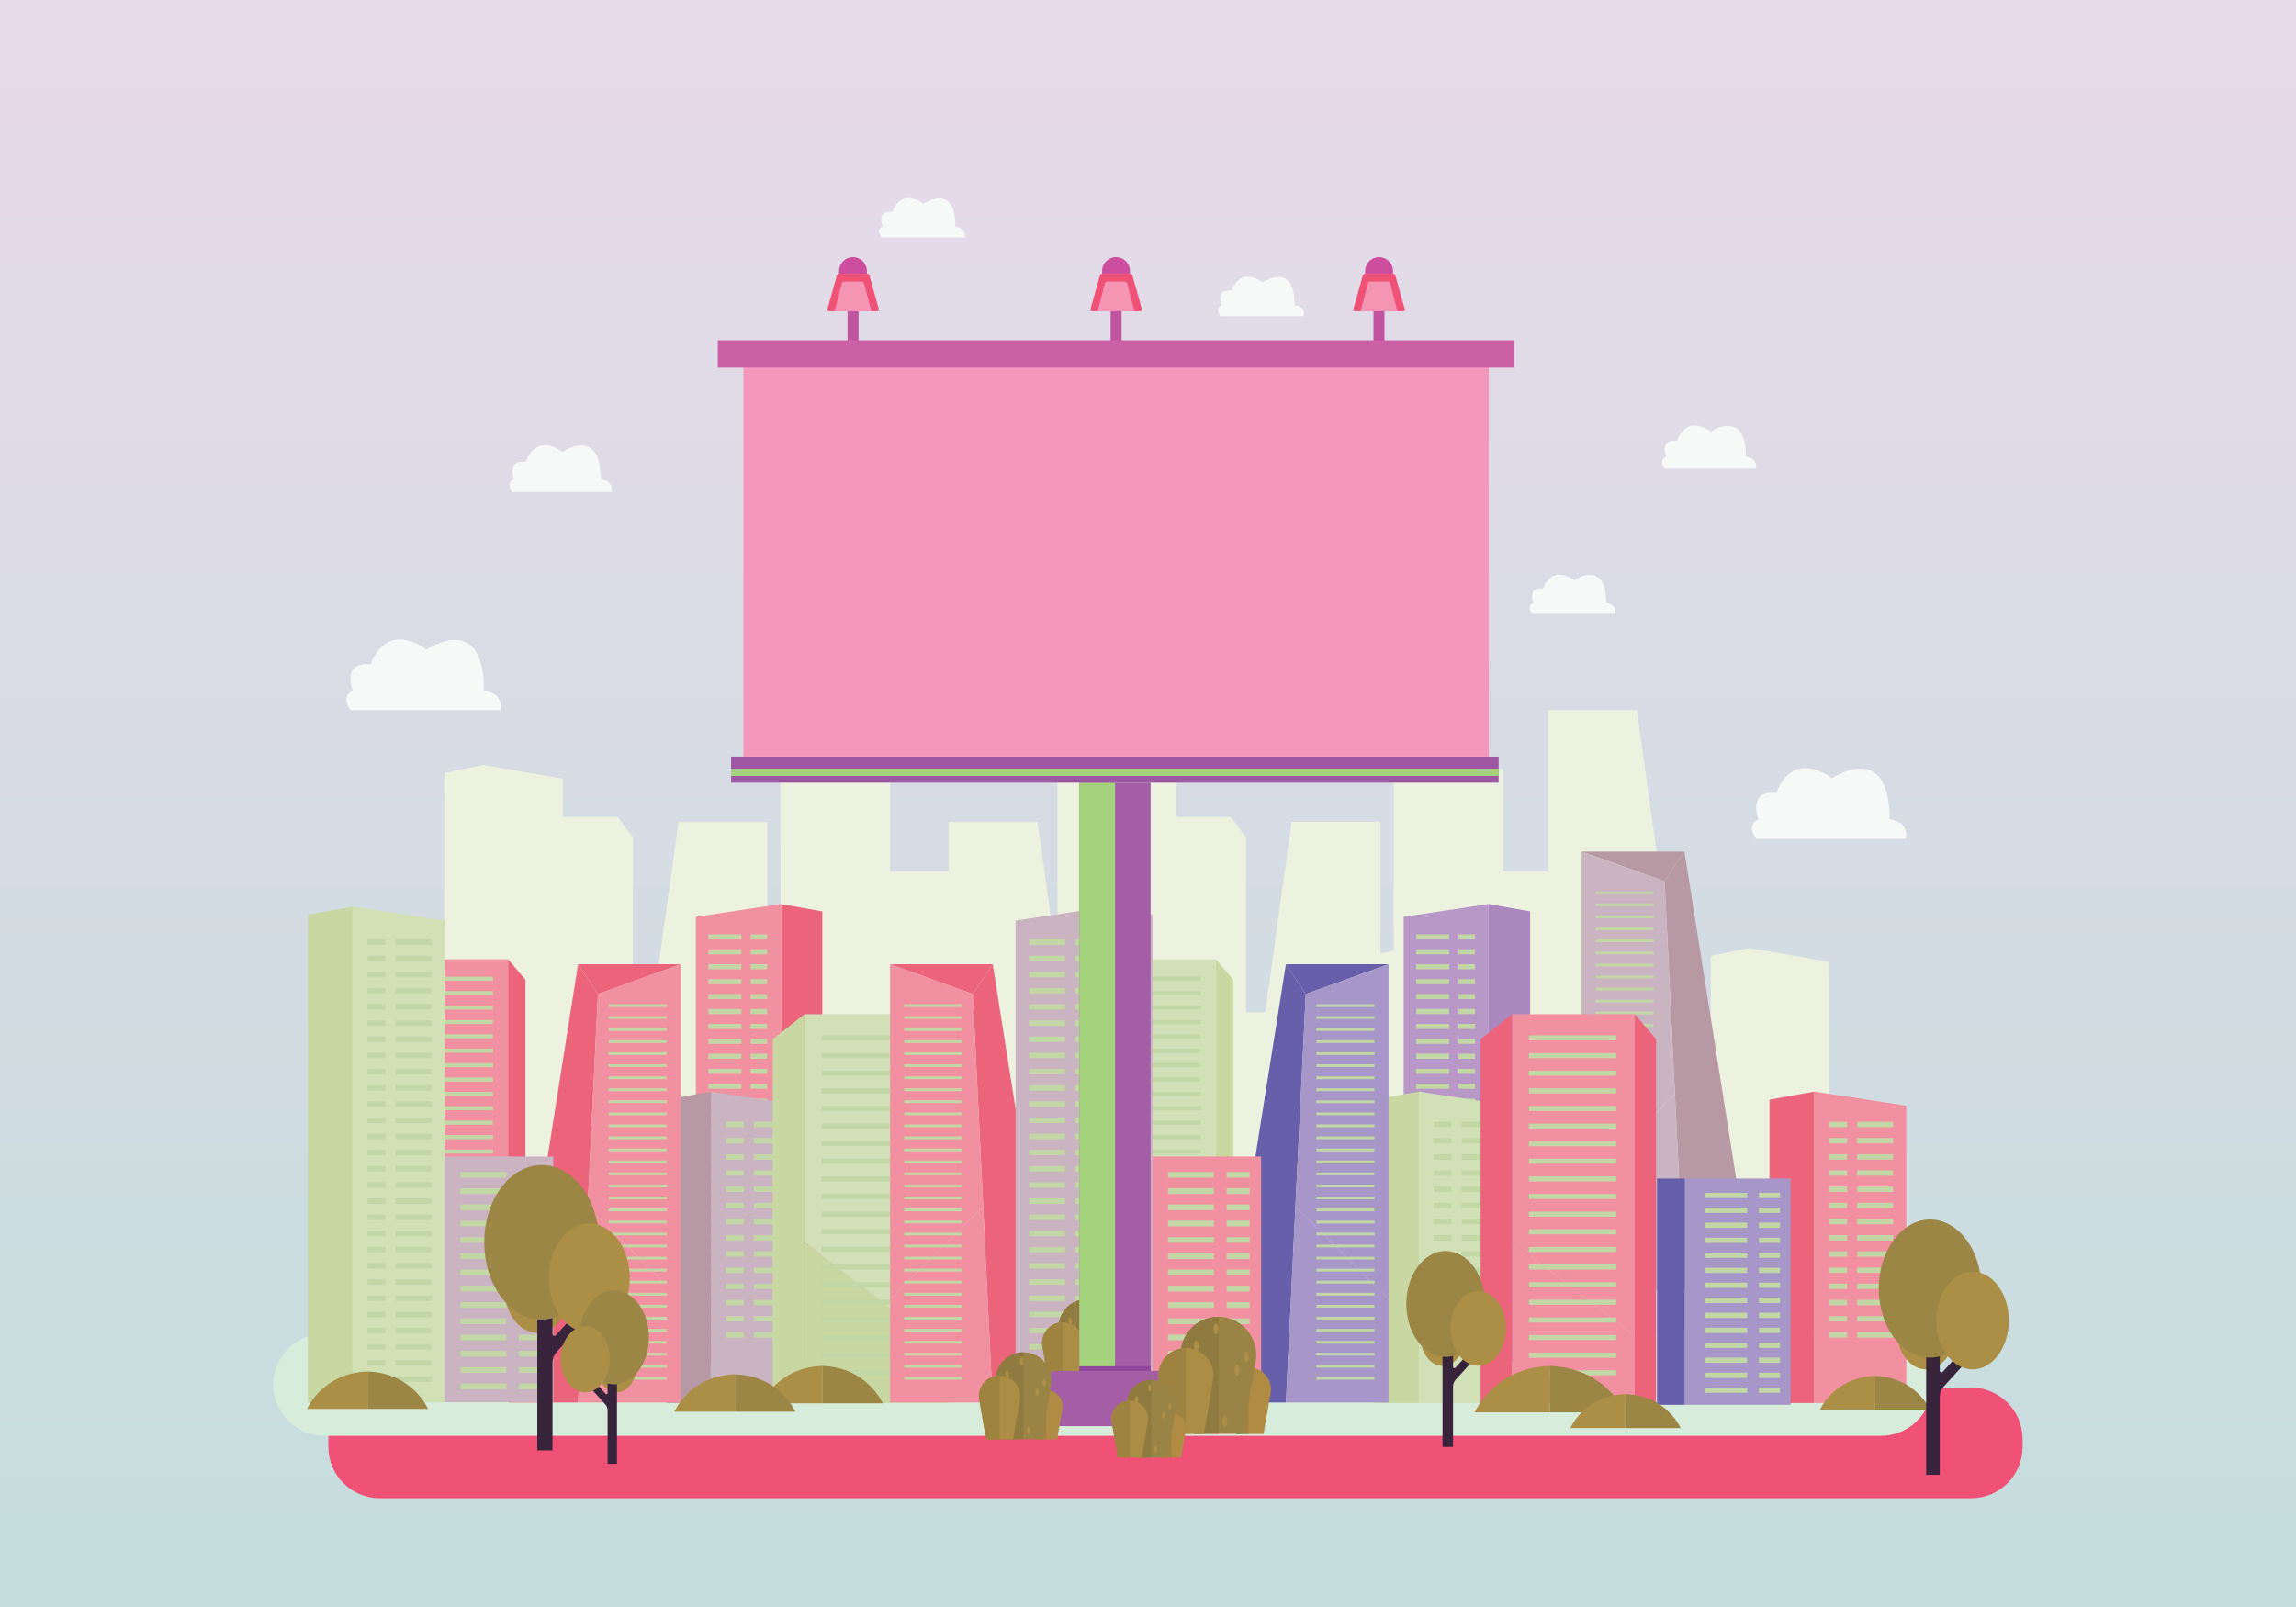 <?xml version="1.0" encoding="utf-8"?>
<!-- Generator: Adobe Illustrator 18.0.0, SVG Export Plug-In . SVG Version: 6.00 Build 0)  -->
<!DOCTYPE svg PUBLIC "-//W3C//DTD SVG 1.1//EN" "http://www.w3.org/Graphics/SVG/1.1/DTD/svg11.dtd">
<svg version="1.1" id="Layer_1" xmlns:x="http://ns.adobe.com/Extensibility/1.0/" xmlns:i="http://ns.adobe.com/AdobeIllustrator/10.0/" xmlns:graph="http://ns.adobe.com/Graphs/1.0/"
	 xmlns="http://www.w3.org/2000/svg" xmlns:xlink="http://www.w3.org/1999/xlink" xmlns:a="http://ns.adobe.com/AdobeSVGViewerExtensions/3.0/"
	 x="0px" y="0px" viewBox="0 0 1400 980" enable-background="new 0 0 1400 980" xml:space="preserve">
<rect x="0" y="0" width="1400" height="980" fill="#333333" stroke="none"/>
<g>
	<linearGradient id="SVGID_1_" gradientUnits="userSpaceOnUse" x1="700" y1="935" x2="700" y2="-17.412">
		<stop  offset="0" style="stop-color:#C6DDDD"/>
		<stop  offset="1" style="stop-color:#E9DAEB"/>
		<a:midPointStop  offset="0" style="stop-color:#C6DDDD"/>
		<a:midPointStop  offset="0.5" style="stop-color:#C6DDDD"/>
		<a:midPointStop  offset="1" style="stop-color:#E9DAEB"/>
	</linearGradient>
	<rect fill="url(#SVGID_1_)" width="1400" height="980"/>
	<g>
		<g>
			<rect x="516.8" y="169.1" fill="#C2539F" width="6.7" height="43.1"/>
			<path fill="#CD4E9C" d="M528.6,166.9h-17v-1.6c0-4.7,3.8-8.5,8.5-8.5l0,0c4.7,0,8.5,3.8,8.5,8.5V166.9z"/>
			<path fill="#F05177" d="M534.9,189.8h-29.5c-0.6,0-1.1-0.6-0.9-1.2l5.8-20.7c0.2-0.6,0.7-1,1.3-1h17.2c0.6,0,1.2,0.4,1.3,1
				l5.8,20.7C536,189.2,535.6,189.8,534.9,189.8z"/>
			<path fill="#F495B4" d="M531.3,189.8l-4.4-17c-0.2-0.6-0.7-1.1-1.4-1.1h-5.4h-5.4c-0.7,0-1.2,0.4-1.4,1.1l-4.4,17H531.3z"/>
		</g>
		<g>
			<rect x="677.2" y="169.1" fill="#C2539F" width="6.7" height="43.1"/>
			<path fill="#CD4E9C" d="M689,166.9h-17v-1.6c0-4.7,3.8-8.5,8.5-8.5l0,0c4.7,0,8.5,3.8,8.5,8.5V166.9z"/>
			<path fill="#F05177" d="M695.3,189.8h-29.5c-0.6,0-1.1-0.6-0.9-1.2l5.8-20.7c0.2-0.6,0.7-1,1.3-1h17.2c0.6,0,1.2,0.4,1.3,1
				l5.8,20.7C696.4,189.2,695.9,189.8,695.3,189.8z"/>
			<path fill="#F495B4" d="M691.7,189.8l-4.4-17c-0.2-0.6-0.7-1.1-1.4-1.1h-5.4h-5.4c-0.7,0-1.2,0.4-1.4,1.1l-4.4,17H691.7z"/>
		</g>
		<g>
			<rect x="837.5" y="169.1" fill="#C2539F" width="6.7" height="43.1"/>
			<path fill="#CD4E9C" d="M849.4,166.9h-17v-1.6c0-4.7,3.8-8.5,8.5-8.5l0,0c4.7,0,8.5,3.8,8.5,8.5V166.9z"/>
			<path fill="#F05177" d="M855.6,189.8h-29.5c-0.6,0-1.1-0.6-0.9-1.2l5.8-20.7c0.2-0.6,0.7-1,1.3-1h17.2c0.6,0,1.2,0.4,1.3,1
				l5.8,20.7C856.8,189.2,856.3,189.8,855.6,189.8z"/>
			<path fill="#F495B4" d="M852.1,189.8l-4.4-17c-0.2-0.6-0.7-1.1-1.4-1.1h-5.4h-5.4c-0.7,0-1.2,0.4-1.4,1.1l-4.4,17H852.1z"/>
		</g>
	</g>
	<path fill="#F05177" d="M1201.9,913.7H231.6c-17.4,0-31.4-14.1-31.4-31.4v-4.7c0-17.4,14.1-31.4,31.4-31.4h970.3
		c17.4,0,31.4,14.1,31.4,31.4v4.7C1233.3,899.7,1219.3,913.7,1201.9,913.7z"/>
	<path fill="#D8ECDB" d="M1147,875.6H197.8c-17.2,0-31.2-14-31.2-31.2v0c0-17.2,14-31.2,31.2-31.2H1147c17.2,0,31.2,14,31.2,31.2v0
		C1178.1,861.6,1164.2,875.6,1147,875.6z"/>
	<g>
		<path fill="#EDF1E0" d="M1066.8,578.1l-23.7,4.8v47.6h-17.6l-27.4-197.5h-54.2v98.3h-27.3v-62.1l-21.9-4.4l-44.9,7.8v107.2l-8,1.6
			v-80.2h-54.2l-16.1,116.1h-11.7V510.6l-9.2-12.3h-33.5v-27l-23.7-4.8l-48.6,8.4v113.7l-12.1-87.3h-54.2v30.1h-35.8v-62.1
			l-21.9-4.4l-44.9,7.8v107.2l-8,1.6v-80.2h-54.2l-16.1,116.1h-11.7V510.6l-9.2-12.3h-33.5v-23.4l-48.6-8.4l-23.7,4.8v294.7h23.7
			h48.6v-0.3h33.8l0,0.3h36.7l10.5-246.8l-5.5,128.4l-5,118.3h46.6v0.3h23.7h48.6v-0.1h0.7h0h64.7h11.2v-0.2h23.4l-5-118.3
			l-5.5-128.4l10.5,246.8h12.1h24.6h24h23.7v-0.3H751l0,0.3h36.7l10.5-246.8l-5.5,128.4l-5,118.3h46.6v0.3h23.7h48.6v-0.1h0.7H972
			h11.2v-68.4h0.5v69.5h14.7h55.8v-1.1h12.6h48.6V586.6L1066.8,578.1z M995.3,630.6L995.3,630.6l-2.2-51.1L987.6,451L995.3,630.6z"
			/>
		<g>
			<g>
				<g>
					<polygon fill="#EC637C" points="1079,670.6 1106.3,665.7 1106.3,855.6 1079,855.6 					"/>
					<polygon fill="#F190A1" points="1106.3,665.7 1162.4,674.3 1162.4,855.6 1106.3,855.6 					"/>
				</g>
				<g>
					<g>
						<rect x="1115.4" y="684.1" fill="#C3D6A6" width="10.9" height="3.3"/>
						<rect x="1132.4" y="684.1" fill="#C3D6A6" width="21.9" height="3.3"/>
					</g>
					<g>
						<rect x="1115.4" y="694" fill="#C3D6A6" width="10.9" height="3.3"/>
						<rect x="1132.4" y="694" fill="#C3D6A6" width="21.9" height="3.3"/>
					</g>
					<g>
						<rect x="1115.4" y="703.9" fill="#C3D6A6" width="10.9" height="3.3"/>
						<rect x="1132.4" y="703.9" fill="#C3D6A6" width="21.9" height="3.3"/>
					</g>
					<g>
						<rect x="1115.4" y="713.7" fill="#C3D6A6" width="10.9" height="3.3"/>
						<rect x="1132.4" y="713.7" fill="#C3D6A6" width="21.9" height="3.3"/>
					</g>
					<g>
						<rect x="1115.4" y="723.6" fill="#C3D6A6" width="10.9" height="3.3"/>
						<rect x="1132.4" y="723.6" fill="#C3D6A6" width="21.9" height="3.3"/>
					</g>
					<g>
						<rect x="1115.4" y="733.5" fill="#C3D6A6" width="10.9" height="3.3"/>
						<rect x="1132.4" y="733.5" fill="#C3D6A6" width="21.9" height="3.3"/>
					</g>
					<g>
						<rect x="1115.4" y="743.3" fill="#C3D6A6" width="10.9" height="3.3"/>
						<rect x="1132.4" y="743.3" fill="#C3D6A6" width="21.9" height="3.3"/>
					</g>
					<g>
						<rect x="1115.4" y="753.2" fill="#C3D6A6" width="10.9" height="3.3"/>
						<rect x="1132.4" y="753.2" fill="#C3D6A6" width="21.9" height="3.3"/>
					</g>
					<g>
						<rect x="1115.4" y="763.1" fill="#C3D6A6" width="10.9" height="3.3"/>
						<rect x="1132.4" y="763.1" fill="#C3D6A6" width="21.9" height="3.3"/>
					</g>
					<g>
						<rect x="1115.4" y="773" fill="#C3D6A6" width="10.9" height="3.3"/>
						<rect x="1132.4" y="773" fill="#C3D6A6" width="21.9" height="3.3"/>
					</g>
					<g>
						<rect x="1115.4" y="782.8" fill="#C3D6A6" width="10.9" height="3.3"/>
						<rect x="1132.4" y="782.8" fill="#C3D6A6" width="21.9" height="3.3"/>
					</g>
					<g>
						<rect x="1115.4" y="792.7" fill="#C3D6A6" width="10.9" height="3.3"/>
						<rect x="1132.4" y="792.7" fill="#C3D6A6" width="21.9" height="3.3"/>
					</g>
					<g>
						<rect x="1115.4" y="802.6" fill="#C3D6A6" width="10.9" height="3.3"/>
						<rect x="1132.4" y="802.6" fill="#C3D6A6" width="21.9" height="3.3"/>
					</g>
					<g>
						<rect x="1115.4" y="812.4" fill="#C3D6A6" width="10.9" height="3.3"/>
						<rect x="1132.4" y="812.4" fill="#C3D6A6" width="21.9" height="3.3"/>
					</g>
				</g>
			</g>
			<g>
				<g>
					<polygon fill="#C9D8A2" points="232.9,778.8 248.7,778.8 248.7,585 232.9,597.5 					"/>
					<polygon fill="#EC637C" points="309.8,585 320.4,597.5 320.4,778.8 309.8,778.8 					"/>
					<g>
						<g>
							<polygon fill="#F190A1" points="248.7,585 309.8,585 309.8,745.2 248.7,698.7 							"/>
							<polygon fill="#F190A1" points="309.8,745.2 309.8,778.8 248.7,778.8 248.7,698.7 							"/>
						</g>
					</g>
				</g>
				<rect x="257.1" y="595.6" fill="#C3D6A6" width="43.5" height="2.5"/>
				<rect x="257.1" y="604.4" fill="#C3D6A6" width="43.5" height="2.5"/>
				<rect x="257.1" y="613.2" fill="#C3D6A6" width="43.5" height="2.5"/>
				<rect x="257.1" y="622" fill="#C3D6A6" width="43.5" height="2.5"/>
				<rect x="257.1" y="630.7" fill="#C3D6A6" width="43.5" height="2.5"/>
				<rect x="257.1" y="639.5" fill="#C3D6A6" width="43.5" height="2.5"/>
				<rect x="257.1" y="648.3" fill="#C3D6A6" width="43.5" height="2.5"/>
				<rect x="257.1" y="657.1" fill="#C3D6A6" width="43.5" height="2.5"/>
				<rect x="257.1" y="665.9" fill="#C3D6A6" width="43.5" height="2.5"/>
				<rect x="257.1" y="674.6" fill="#C3D6A6" width="43.5" height="2.5"/>
				<rect x="257.1" y="683.4" fill="#C3D6A6" width="43.5" height="2.5"/>
				<rect x="257.1" y="692.2" fill="#C3D6A6" width="43.5" height="2.5"/>
				<rect x="257.1" y="701" fill="#C3D6A6" width="43.5" height="2.5"/>
				<rect x="257.1" y="709.8" fill="#C3D6A6" width="43.5" height="2.5"/>
				<rect x="257.1" y="718.5" fill="#C3D6A6" width="43.5" height="2.5"/>
				<rect x="257.1" y="727.3" fill="#C3D6A6" width="43.5" height="2.5"/>
				<rect x="257.1" y="736.1" fill="#C3D6A6" width="43.5" height="2.5"/>
				<rect x="257.1" y="744.9" fill="#C3D6A6" width="43.5" height="2.5"/>
				<rect x="257.1" y="753.7" fill="#C3D6A6" width="43.5" height="2.5"/>
				<rect x="257.1" y="762.4" fill="#C3D6A6" width="43.5" height="2.5"/>
			</g>
			<g>
				<g>
					<polygon fill="#EC637C" points="501.4,555.8 476.2,551.3 476.2,830.4 501.4,830.4 					"/>
					<polygon fill="#F190A1" points="476.2,551.3 424.3,559.1 424.3,830.4 476.2,830.4 					"/>
				</g>
				<g>
					<g>
						<rect x="457.7" y="569.8" fill="#C3D6A6" width="10.1" height="3.1"/>
						<rect x="431.9" y="569.8" fill="#C3D6A6" width="20.2" height="3.1"/>
					</g>
					<g>
						<rect x="457.7" y="578.9" fill="#C3D6A6" width="10.1" height="3.1"/>
						<rect x="431.9" y="578.9" fill="#C3D6A6" width="20.2" height="3.1"/>
					</g>
					<g>
						<rect x="457.7" y="588" fill="#C3D6A6" width="10.1" height="3.1"/>
						<rect x="431.9" y="588" fill="#C3D6A6" width="20.2" height="3.1"/>
					</g>
					<g>
						<rect x="457.7" y="597.1" fill="#C3D6A6" width="10.1" height="3.1"/>
						<rect x="431.9" y="597.1" fill="#C3D6A6" width="20.2" height="3.1"/>
					</g>
					<g>
						<rect x="457.7" y="606.2" fill="#C3D6A6" width="10.1" height="3.1"/>
						<rect x="431.9" y="606.2" fill="#C3D6A6" width="20.2" height="3.1"/>
					</g>
					<g>
						<rect x="457.7" y="615.3" fill="#C3D6A6" width="10.1" height="3.1"/>
						<rect x="431.9" y="615.3" fill="#C3D6A6" width="20.2" height="3.1"/>
					</g>
					<g>
						<rect x="457.7" y="624.4" fill="#C3D6A6" width="10.1" height="3.1"/>
						<rect x="431.9" y="624.4" fill="#C3D6A6" width="20.2" height="3.1"/>
					</g>
					<g>
						<rect x="457.7" y="633.5" fill="#C3D6A6" width="10.1" height="3.1"/>
						<rect x="431.9" y="633.5" fill="#C3D6A6" width="20.2" height="3.1"/>
					</g>
					<g>
						<rect x="457.7" y="642.6" fill="#C3D6A6" width="10.1" height="3.1"/>
						<rect x="431.9" y="642.6" fill="#C3D6A6" width="20.2" height="3.1"/>
					</g>
					<g>
						<rect x="457.7" y="651.8" fill="#C3D6A6" width="10.1" height="3.1"/>
						<rect x="431.9" y="651.8" fill="#C3D6A6" width="20.2" height="3.1"/>
					</g>
					<g>
						<rect x="457.7" y="660.9" fill="#C3D6A6" width="10.1" height="3.1"/>
						<rect x="431.9" y="660.9" fill="#C3D6A6" width="20.2" height="3.1"/>
					</g>
					<g>
						<rect x="457.7" y="670" fill="#C3D6A6" width="10.1" height="3.1"/>
						<rect x="431.9" y="670" fill="#C3D6A6" width="20.2" height="3.1"/>
					</g>
					<g>
						<rect x="457.7" y="679.1" fill="#C3D6A6" width="10.1" height="3.1"/>
						<rect x="431.9" y="679.1" fill="#C3D6A6" width="20.2" height="3.1"/>
					</g>
					<g>
						<rect x="457.7" y="688.2" fill="#C3D6A6" width="10.1" height="3.1"/>
						<rect x="431.9" y="688.2" fill="#C3D6A6" width="20.2" height="3.1"/>
					</g>
					<g>
						<rect x="457.7" y="697.3" fill="#C3D6A6" width="10.1" height="3.1"/>
						<rect x="431.9" y="697.3" fill="#C3D6A6" width="20.2" height="3.1"/>
					</g>
					<g>
						<rect x="457.7" y="706.4" fill="#C3D6A6" width="10.1" height="3.1"/>
						<rect x="431.9" y="706.4" fill="#C3D6A6" width="20.2" height="3.1"/>
					</g>
					<g>
						<rect x="457.7" y="715.5" fill="#C3D6A6" width="10.1" height="3.1"/>
						<rect x="431.9" y="715.5" fill="#C3D6A6" width="20.2" height="3.1"/>
					</g>
					<g>
						<rect x="457.7" y="724.6" fill="#C3D6A6" width="10.1" height="3.1"/>
						<rect x="431.9" y="724.6" fill="#C3D6A6" width="20.2" height="3.1"/>
					</g>
					<g>
						<rect x="457.7" y="733.7" fill="#C3D6A6" width="10.1" height="3.1"/>
						<rect x="431.9" y="733.7" fill="#C3D6A6" width="20.2" height="3.1"/>
					</g>
					<g>
						<rect x="457.7" y="742.8" fill="#C3D6A6" width="10.1" height="3.1"/>
						<rect x="431.9" y="742.8" fill="#C3D6A6" width="20.2" height="3.1"/>
					</g>
					<g>
						<rect x="457.7" y="752" fill="#C3D6A6" width="10.1" height="3.1"/>
						<rect x="431.9" y="752" fill="#C3D6A6" width="20.2" height="3.1"/>
					</g>
					<g>
						<rect x="457.7" y="761.1" fill="#C3D6A6" width="10.1" height="3.1"/>
						<rect x="431.9" y="761.1" fill="#C3D6A6" width="20.2" height="3.1"/>
					</g>
					<g>
						<rect x="457.7" y="770.2" fill="#C3D6A6" width="10.1" height="3.1"/>
						<rect x="431.9" y="770.2" fill="#C3D6A6" width="20.2" height="3.1"/>
					</g>
					<g>
						<rect x="457.7" y="779.3" fill="#C3D6A6" width="10.1" height="3.1"/>
						<rect x="431.9" y="779.3" fill="#C3D6A6" width="20.2" height="3.1"/>
					</g>
					<g>
						<rect x="457.7" y="788.4" fill="#C3D6A6" width="10.1" height="3.1"/>
						<rect x="431.9" y="788.4" fill="#C3D6A6" width="20.2" height="3.1"/>
					</g>
					<g>
						<rect x="457.7" y="797.5" fill="#C3D6A6" width="10.1" height="3.1"/>
						<rect x="431.9" y="797.5" fill="#C3D6A6" width="20.2" height="3.1"/>
					</g>
					<g>
						<rect x="457.7" y="806.6" fill="#C3D6A6" width="10.1" height="3.1"/>
						<rect x="431.9" y="806.6" fill="#C3D6A6" width="20.2" height="3.1"/>
					</g>
					<g>
						<rect x="457.7" y="815.7" fill="#C3D6A6" width="10.1" height="3.1"/>
						<rect x="431.9" y="815.7" fill="#C3D6A6" width="20.2" height="3.1"/>
					</g>
				</g>
			</g>
			<g>
				<g>
					<polygon fill="#B799A4" points="406.3,670.6 433.6,665.7 433.6,855.6 406.3,855.6 					"/>
					<polygon fill="#CAB4C2" points="433.6,665.7 489.7,674.3 489.7,855.6 433.6,855.6 					"/>
				</g>
				<g>
					<g>
						<rect x="442.7" y="684.1" fill="#C3D6A6" width="10.9" height="3.3"/>
						<rect x="459.7" y="684.1" fill="#C3D6A6" width="21.9" height="3.3"/>
					</g>
					<g>
						<rect x="442.7" y="694" fill="#C3D6A6" width="10.9" height="3.3"/>
						<rect x="459.7" y="694" fill="#C3D6A6" width="21.9" height="3.3"/>
					</g>
					<g>
						<rect x="442.7" y="703.9" fill="#C3D6A6" width="10.9" height="3.3"/>
						<rect x="459.7" y="703.9" fill="#C3D6A6" width="21.9" height="3.3"/>
					</g>
					<g>
						<rect x="442.7" y="713.7" fill="#C3D6A6" width="10.9" height="3.3"/>
						<rect x="459.7" y="713.7" fill="#C3D6A6" width="21.9" height="3.3"/>
					</g>
					<g>
						<rect x="442.7" y="723.6" fill="#C3D6A6" width="10.9" height="3.3"/>
						<rect x="459.7" y="723.6" fill="#C3D6A6" width="21.9" height="3.3"/>
					</g>
					<g>
						<rect x="442.7" y="733.5" fill="#C3D6A6" width="10.9" height="3.3"/>
						<rect x="459.7" y="733.5" fill="#C3D6A6" width="21.9" height="3.3"/>
					</g>
					<g>
						<rect x="442.7" y="743.3" fill="#C3D6A6" width="10.9" height="3.3"/>
						<rect x="459.7" y="743.3" fill="#C3D6A6" width="21.9" height="3.3"/>
					</g>
					<g>
						<rect x="442.7" y="753.2" fill="#C3D6A6" width="10.9" height="3.3"/>
						<rect x="459.7" y="753.2" fill="#C3D6A6" width="21.9" height="3.3"/>
					</g>
					<g>
						<rect x="442.7" y="763.1" fill="#C3D6A6" width="10.9" height="3.3"/>
						<rect x="459.7" y="763.1" fill="#C3D6A6" width="21.9" height="3.3"/>
					</g>
					<g>
						<rect x="442.7" y="773" fill="#C3D6A6" width="10.9" height="3.3"/>
						<rect x="459.7" y="773" fill="#C3D6A6" width="21.9" height="3.3"/>
					</g>
					<g>
						<rect x="442.7" y="782.8" fill="#C3D6A6" width="10.9" height="3.3"/>
						<rect x="459.7" y="782.8" fill="#C3D6A6" width="21.9" height="3.3"/>
					</g>
					<g>
						<rect x="442.7" y="792.7" fill="#C3D6A6" width="10.9" height="3.3"/>
						<rect x="459.7" y="792.7" fill="#C3D6A6" width="21.9" height="3.3"/>
					</g>
					<g>
						<rect x="442.7" y="802.6" fill="#C3D6A6" width="10.9" height="3.3"/>
						<rect x="459.7" y="802.6" fill="#C3D6A6" width="21.9" height="3.3"/>
					</g>
					<g>
						<rect x="442.7" y="812.4" fill="#C3D6A6" width="10.9" height="3.3"/>
						<rect x="459.7" y="812.4" fill="#C3D6A6" width="21.9" height="3.3"/>
					</g>
				</g>
			</g>
			<g>
				<g>
					<g>
						<g>
							<polygon fill="#EC637C" points="415.1,588 352.5,588 364.6,606.2 							"/>
							<polygon fill="#EC637C" points="352.5,588 310.2,855.3 352.5,855.3 364.6,606.2 							"/>
						</g>
					</g>
					<g>
						<g>
							<polygon fill="#F190A1" points="364.6,606.2 415.1,588 415.1,792.3 358.3,735.9 							"/>
							<polygon fill="#F190A1" points="415.1,792.3 415.1,855.3 352.5,855.3 358.3,735.9 							"/>
						</g>
					</g>
				</g>
				<g>
					<rect x="371.1" y="612.4" fill="#C3D6A6" width="35.4" height="1.7"/>
					<rect x="371.1" y="619.7" fill="#C3D6A6" width="35.4" height="1.7"/>
					<rect x="371.1" y="627" fill="#C3D6A6" width="35.4" height="1.7"/>
					<rect x="371.1" y="634.4" fill="#C3D6A6" width="35.4" height="1.7"/>
					<rect x="371.1" y="641.7" fill="#C3D6A6" width="35.4" height="1.7"/>
					<rect x="371.1" y="649" fill="#C3D6A6" width="35.4" height="1.7"/>
					<rect x="371.1" y="656.4" fill="#C3D6A6" width="35.4" height="1.7"/>
					<rect x="371.1" y="663.7" fill="#C3D6A6" width="35.4" height="1.7"/>
					<rect x="371.1" y="671" fill="#C3D6A6" width="35.4" height="1.7"/>
					<rect x="371.1" y="678.4" fill="#C3D6A6" width="35.4" height="1.7"/>
					<rect x="371.1" y="685.7" fill="#C3D6A6" width="35.4" height="1.7"/>
					<rect x="371.1" y="693" fill="#C3D6A6" width="35.4" height="1.7"/>
					<rect x="371.1" y="700.4" fill="#C3D6A6" width="35.4" height="1.7"/>
					<rect x="371.1" y="707.7" fill="#C3D6A6" width="35.4" height="1.7"/>
					<rect x="371.1" y="715" fill="#C3D6A6" width="35.4" height="1.7"/>
					<rect x="371.1" y="722.4" fill="#C3D6A6" width="35.4" height="1.7"/>
					<rect x="371.1" y="729.7" fill="#C3D6A6" width="35.4" height="1.7"/>
					<rect x="371.1" y="737" fill="#C3D6A6" width="35.4" height="1.7"/>
					<rect x="371.1" y="744.4" fill="#C3D6A6" width="35.4" height="1.7"/>
					<rect x="371.1" y="751.7" fill="#C3D6A6" width="35.4" height="1.7"/>
					<rect x="371.1" y="759" fill="#C3D6A6" width="35.4" height="1.7"/>
					<rect x="371.1" y="766.4" fill="#C3D6A6" width="35.4" height="1.7"/>
					<rect x="371.1" y="773.7" fill="#C3D6A6" width="35.4" height="1.7"/>
					<rect x="371.1" y="781" fill="#C3D6A6" width="35.4" height="1.7"/>
					<rect x="371.1" y="788.4" fill="#C3D6A6" width="35.4" height="1.7"/>
					<rect x="371.1" y="795.7" fill="#C3D6A6" width="35.4" height="1.7"/>
					<rect x="371.1" y="803" fill="#C3D6A6" width="35.4" height="1.7"/>
					<rect x="371.1" y="810.4" fill="#C3D6A6" width="35.4" height="1.7"/>
					<rect x="371.1" y="817.7" fill="#C3D6A6" width="35.4" height="1.7"/>
					<rect x="371.1" y="825" fill="#C3D6A6" width="35.4" height="1.7"/>
					<rect x="371.1" y="832.4" fill="#C3D6A6" width="35.4" height="1.7"/>
					<rect x="371.1" y="839.7" fill="#C3D6A6" width="35.4" height="1.7"/>
				</g>
			</g>
			<g>
				<g>
					<polygon fill="#C9D8A2" points="471.2,855.6 490.5,855.6 490.5,618.5 471.2,633.7 					"/>
					<polygon fill="#C9D8A2" points="565.3,618.5 578.3,633.7 578.3,855.6 565.3,855.6 					"/>
					<g>
						<polygon fill="#D2E0B8" points="490.5,618.5 565.3,618.5 565.3,814.4 490.5,757.6 						"/>
						<polygon fill="#C9D8A2" points="565.3,814.4 565.3,855.6 490.5,855.6 490.5,757.6 						"/>
					</g>
				</g>
				<rect x="500.8" y="631.4" fill="#C3D6A6" width="53.2" height="3.1"/>
				<rect x="500.8" y="642.2" fill="#C3D6A6" width="53.2" height="3.1"/>
				<rect x="500.8" y="652.9" fill="#C3D6A6" width="53.2" height="3.1"/>
				<rect x="500.8" y="663.7" fill="#C3D6A6" width="53.2" height="3.1"/>
				<rect x="500.8" y="674.4" fill="#C3D6A6" width="53.2" height="3.1"/>
				<rect x="500.8" y="685.2" fill="#C3D6A6" width="53.2" height="3.1"/>
				<rect x="500.8" y="695.9" fill="#C3D6A6" width="53.2" height="3.1"/>
				<rect x="500.8" y="706.6" fill="#C3D6A6" width="53.2" height="3.1"/>
				<rect x="500.8" y="717.4" fill="#C3D6A6" width="53.2" height="3.1"/>
				<rect x="500.8" y="728.1" fill="#C3D6A6" width="53.2" height="3.1"/>
				<rect x="500.8" y="738.9" fill="#C3D6A6" width="53.2" height="3.1"/>
				<rect x="500.8" y="749.6" fill="#C3D6A6" width="53.2" height="3.1"/>
				<rect x="500.8" y="760.4" fill="#C3D6A6" width="53.2" height="3.1"/>
				<rect x="500.8" y="771.1" fill="#C3D6A6" width="53.2" height="3.1"/>
				<rect x="500.8" y="781.9" fill="#C3D6A6" width="53.2" height="3.1"/>
				<rect x="500.8" y="792.6" fill="#C3D6A6" width="53.2" height="3.1"/>
				<rect x="500.8" y="803.4" fill="#C3D6A6" width="53.2" height="3.1"/>
				<rect x="500.8" y="814.1" fill="#C3D6A6" width="53.2" height="3.1"/>
				<rect x="500.8" y="824.9" fill="#C3D6A6" width="53.2" height="3.1"/>
				<rect x="500.8" y="835.6" fill="#C3D6A6" width="53.2" height="3.1"/>
			</g>
			<g>
				<g>
					<rect x="267.4" y="705.3" fill="#CAB4C2" width="70" height="149.8"/>
					<rect x="249.1" y="705.3" fill="#D2E0B8" width="18.4" height="149.8"/>
				</g>
				<g>
					<g>
						<g>
							<g>
								<rect x="316.4" y="714.7" fill="#C3D6A6" width="14" height="3.5"/>
								<rect x="280.7" y="714.7" fill="#C3D6A6" width="28" height="3.5"/>
							</g>
						</g>
						<g>
							<g>
								<rect x="316.4" y="724.6" fill="#C3D6A6" width="14" height="3.5"/>
								<rect x="280.7" y="724.6" fill="#C3D6A6" width="28" height="3.5"/>
							</g>
						</g>
						<g>
							<g>
								<rect x="316.4" y="734.5" fill="#C3D6A6" width="14" height="3.5"/>
								<rect x="280.7" y="734.5" fill="#C3D6A6" width="28" height="3.5"/>
							</g>
						</g>
						<g>
							<g>
								<rect x="316.4" y="744.4" fill="#C3D6A6" width="14" height="3.5"/>
								<rect x="280.7" y="744.4" fill="#C3D6A6" width="28" height="3.5"/>
							</g>
						</g>
						<g>
							<g>
								<rect x="316.4" y="754.4" fill="#C3D6A6" width="14" height="3.5"/>
								<rect x="280.7" y="754.4" fill="#C3D6A6" width="28" height="3.5"/>
							</g>
						</g>
						<g>
							<g>
								<rect x="316.4" y="764.3" fill="#C3D6A6" width="14" height="3.5"/>
								<rect x="280.7" y="764.3" fill="#C3D6A6" width="28" height="3.5"/>
							</g>
						</g>
						<g>
							<g>
								<rect x="316.4" y="774.2" fill="#C3D6A6" width="14" height="3.5"/>
								<rect x="280.7" y="774.2" fill="#C3D6A6" width="28" height="3.5"/>
							</g>
						</g>
						<g>
							<g>
								<rect x="316.4" y="784.1" fill="#C3D6A6" width="14" height="3.5"/>
								<rect x="280.7" y="784.1" fill="#C3D6A6" width="28" height="3.5"/>
							</g>
						</g>
						<g>
							<g>
								<rect x="316.4" y="794.1" fill="#C3D6A6" width="14" height="3.5"/>
								<rect x="280.7" y="794.1" fill="#C3D6A6" width="28" height="3.5"/>
							</g>
						</g>
						<g>
							<g>
								<rect x="316.4" y="804" fill="#C3D6A6" width="14" height="3.5"/>
								<rect x="280.7" y="804" fill="#C3D6A6" width="28" height="3.5"/>
							</g>
						</g>
						<g>
							<g>
								<rect x="316.4" y="813.9" fill="#C3D6A6" width="14" height="3.5"/>
								<rect x="280.7" y="813.9" fill="#C3D6A6" width="28" height="3.5"/>
							</g>
						</g>
						<g>
							<g>
								<rect x="316.4" y="823.8" fill="#C3D6A6" width="14" height="3.5"/>
								<rect x="280.7" y="823.8" fill="#C3D6A6" width="28" height="3.5"/>
							</g>
						</g>
						<g>
							<g>
								<rect x="316.4" y="833.7" fill="#C3D6A6" width="14" height="3.5"/>
								<rect x="280.7" y="833.7" fill="#C3D6A6" width="28" height="3.5"/>
							</g>
						</g>
						<g>
							<g>
								<rect x="316.4" y="843.7" fill="#C3D6A6" width="14" height="3.5"/>
								<rect x="280.7" y="843.7" fill="#C3D6A6" width="28" height="3.5"/>
							</g>
						</g>
					</g>
				</g>
			</g>
			<g>
				<g>
					<polygon fill="#C9D8A2" points="187.7,557.7 215,552.9 215,855.3 187.7,855.3 					"/>
					<polygon fill="#D1E0B5" points="215,552.9 271.2,561.4 271.2,855.3 215,855.3 					"/>
				</g>
				<g>
					<g>
						<rect x="224.1" y="572.9" fill="#C3D6A6" width="10.9" height="3.3"/>
						<rect x="241.1" y="572.9" fill="#C3D6A6" width="21.9" height="3.3"/>
					</g>
					<g>
						<rect x="224.1" y="582.8" fill="#C3D6A6" width="10.9" height="3.3"/>
						<rect x="241.1" y="582.8" fill="#C3D6A6" width="21.9" height="3.3"/>
					</g>
					<g>
						<rect x="224.1" y="592.7" fill="#C3D6A6" width="10.9" height="3.3"/>
						<rect x="241.1" y="592.7" fill="#C3D6A6" width="21.9" height="3.3"/>
					</g>
					<g>
						<rect x="224.1" y="602.5" fill="#C3D6A6" width="10.9" height="3.3"/>
						<rect x="241.1" y="602.5" fill="#C3D6A6" width="21.9" height="3.3"/>
					</g>
					<g>
						<rect x="224.1" y="612.4" fill="#C3D6A6" width="10.9" height="3.3"/>
						<rect x="241.1" y="612.4" fill="#C3D6A6" width="21.9" height="3.3"/>
					</g>
					<g>
						<rect x="224.1" y="622.3" fill="#C3D6A6" width="10.9" height="3.3"/>
						<rect x="241.1" y="622.3" fill="#C3D6A6" width="21.9" height="3.3"/>
					</g>
					<g>
						<rect x="224.1" y="632.1" fill="#C3D6A6" width="10.9" height="3.3"/>
						<rect x="241.1" y="632.1" fill="#C3D6A6" width="21.9" height="3.3"/>
					</g>
					<g>
						<rect x="224.1" y="642" fill="#C3D6A6" width="10.9" height="3.3"/>
						<rect x="241.1" y="642" fill="#C3D6A6" width="21.9" height="3.3"/>
					</g>
					<g>
						<rect x="224.1" y="651.9" fill="#C3D6A6" width="10.9" height="3.3"/>
						<rect x="241.1" y="651.9" fill="#C3D6A6" width="21.9" height="3.3"/>
					</g>
					<g>
						<rect x="224.1" y="661.8" fill="#C3D6A6" width="10.9" height="3.3"/>
						<rect x="241.1" y="661.8" fill="#C3D6A6" width="21.9" height="3.3"/>
					</g>
					<g>
						<rect x="224.1" y="671.6" fill="#C3D6A6" width="10.9" height="3.3"/>
						<rect x="241.1" y="671.6" fill="#C3D6A6" width="21.9" height="3.3"/>
					</g>
					<g>
						<rect x="224.1" y="681.5" fill="#C3D6A6" width="10.9" height="3.3"/>
						<rect x="241.1" y="681.5" fill="#C3D6A6" width="21.9" height="3.3"/>
					</g>
					<g>
						<rect x="224.1" y="691.4" fill="#C3D6A6" width="10.9" height="3.3"/>
						<rect x="241.1" y="691.4" fill="#C3D6A6" width="21.9" height="3.3"/>
					</g>
					<g>
						<rect x="224.1" y="701.2" fill="#C3D6A6" width="10.9" height="3.3"/>
						<rect x="241.1" y="701.2" fill="#C3D6A6" width="21.9" height="3.3"/>
					</g>
					<g>
						<rect x="224.1" y="711.1" fill="#C3D6A6" width="10.9" height="3.3"/>
						<rect x="241.1" y="711.1" fill="#C3D6A6" width="21.9" height="3.3"/>
					</g>
					<g>
						<rect x="224.1" y="721" fill="#C3D6A6" width="10.9" height="3.3"/>
						<rect x="241.1" y="721" fill="#C3D6A6" width="21.9" height="3.3"/>
					</g>
					<g>
						<rect x="224.1" y="730.8" fill="#C3D6A6" width="10.9" height="3.3"/>
						<rect x="241.1" y="730.8" fill="#C3D6A6" width="21.9" height="3.3"/>
					</g>
					<g>
						<rect x="224.1" y="740.7" fill="#C3D6A6" width="10.9" height="3.3"/>
						<rect x="241.1" y="740.7" fill="#C3D6A6" width="21.9" height="3.3"/>
					</g>
					<g>
						<rect x="224.1" y="750.6" fill="#C3D6A6" width="10.9" height="3.3"/>
						<rect x="241.1" y="750.6" fill="#C3D6A6" width="21.9" height="3.3"/>
					</g>
					<g>
						<rect x="224.1" y="760.4" fill="#C3D6A6" width="10.9" height="3.3"/>
						<rect x="241.1" y="760.4" fill="#C3D6A6" width="21.9" height="3.3"/>
					</g>
					<g>
						<rect x="224.1" y="770.3" fill="#C3D6A6" width="10.9" height="3.3"/>
						<rect x="241.1" y="770.3" fill="#C3D6A6" width="21.9" height="3.3"/>
					</g>
					<g>
						<rect x="224.1" y="780.2" fill="#C3D6A6" width="10.9" height="3.3"/>
						<rect x="241.1" y="780.2" fill="#C3D6A6" width="21.9" height="3.3"/>
					</g>
					<g>
						<rect x="224.1" y="790.1" fill="#C3D6A6" width="10.9" height="3.3"/>
						<rect x="241.1" y="790.1" fill="#C3D6A6" width="21.9" height="3.3"/>
					</g>
					<g>
						<rect x="224.1" y="799.9" fill="#C3D6A6" width="10.9" height="3.3"/>
						<rect x="241.1" y="799.9" fill="#C3D6A6" width="21.9" height="3.3"/>
					</g>
					<g>
						<rect x="224.1" y="809.8" fill="#C3D6A6" width="10.9" height="3.3"/>
						<rect x="241.1" y="809.8" fill="#C3D6A6" width="21.9" height="3.3"/>
					</g>
					<g>
						<rect x="224.1" y="819.7" fill="#C3D6A6" width="10.9" height="3.3"/>
						<rect x="241.1" y="819.7" fill="#C3D6A6" width="21.9" height="3.3"/>
					</g>
					<g>
						<rect x="224.1" y="829.5" fill="#C3D6A6" width="10.9" height="3.3"/>
						<rect x="241.1" y="829.5" fill="#C3D6A6" width="21.9" height="3.3"/>
					</g>
					<g>
						<rect x="224.1" y="839.4" fill="#C3D6A6" width="10.9" height="3.3"/>
						<rect x="241.1" y="839.4" fill="#C3D6A6" width="21.9" height="3.3"/>
					</g>
				</g>
			</g>
			<g>
				<g>
					<g>
						<g>
							<polygon fill="#B799A4" points="964.4,519.3 1027.1,519.3 1015,537.4 							"/>
							<polygon fill="#B799A4" points="1027.1,519.3 1069.4,786.6 1027.1,786.6 1015,537.4 							"/>
						</g>
					</g>
					<g>
						<g>
							<polygon fill="#CAB4C2" points="1015,537.4 964.4,519.3 964.4,723.5 1021.3,667.1 							"/>
							<polygon fill="#CAB4C2" points="964.4,723.5 964.4,786.6 1027.1,786.6 1021.3,667.1 							"/>
						</g>
					</g>
				</g>
				<g>
					<rect x="973" y="543.6" fill="#C3D6A6" width="35.4" height="1.7"/>
					<rect x="973" y="550.9" fill="#C3D6A6" width="35.4" height="1.7"/>
					<rect x="973" y="558.3" fill="#C3D6A6" width="35.4" height="1.7"/>
					<rect x="973" y="565.6" fill="#C3D6A6" width="35.4" height="1.7"/>
					<rect x="973" y="572.9" fill="#C3D6A6" width="35.4" height="1.7"/>
					<rect x="973" y="580.3" fill="#C3D6A6" width="35.4" height="1.7"/>
					<rect x="973" y="587.6" fill="#C3D6A6" width="35.4" height="1.7"/>
					<rect x="973" y="594.9" fill="#C3D6A6" width="35.4" height="1.7"/>
					<rect x="973" y="602.3" fill="#C3D6A6" width="35.4" height="1.7"/>
					<rect x="973" y="609.6" fill="#C3D6A6" width="35.4" height="1.7"/>
					<rect x="973" y="616.9" fill="#C3D6A6" width="35.4" height="1.7"/>
					<rect x="973" y="624.3" fill="#C3D6A6" width="35.4" height="1.7"/>
					<rect x="973" y="631.6" fill="#C3D6A6" width="35.4" height="1.7"/>
					<rect x="973" y="638.9" fill="#C3D6A6" width="35.4" height="1.7"/>
					<rect x="973" y="646.3" fill="#C3D6A6" width="35.4" height="1.7"/>
					<rect x="973" y="653.6" fill="#C3D6A6" width="35.4" height="1.7"/>
					<rect x="973" y="660.9" fill="#C3D6A6" width="35.4" height="1.7"/>
					<rect x="973" y="668.3" fill="#C3D6A6" width="35.4" height="1.7"/>
					<rect x="973" y="675.6" fill="#C3D6A6" width="35.4" height="1.7"/>
					<rect x="973" y="682.9" fill="#C3D6A6" width="35.4" height="1.7"/>
					<rect x="973" y="690.3" fill="#C3D6A6" width="35.4" height="1.7"/>
					<rect x="973" y="697.6" fill="#C3D6A6" width="35.4" height="1.7"/>
					<rect x="973" y="704.9" fill="#C3D6A6" width="35.4" height="1.7"/>
					<rect x="973" y="712.3" fill="#C3D6A6" width="35.4" height="1.7"/>
					<rect x="973" y="719.6" fill="#C3D6A6" width="35.4" height="1.7"/>
					<rect x="973" y="726.9" fill="#C3D6A6" width="35.4" height="1.7"/>
					<rect x="973" y="734.3" fill="#C3D6A6" width="35.4" height="1.7"/>
					<rect x="973" y="741.6" fill="#C3D6A6" width="35.4" height="1.7"/>
					<rect x="973" y="748.9" fill="#C3D6A6" width="35.4" height="1.7"/>
					<rect x="973" y="756.3" fill="#C3D6A6" width="35.4" height="1.7"/>
					<rect x="973" y="763.6" fill="#C3D6A6" width="35.4" height="1.7"/>
					<rect x="973" y="770.9" fill="#C3D6A6" width="35.4" height="1.7"/>
				</g>
			</g>
			<g>
				<g>
					<g>
						<g>
							<polygon fill="#EC637C" points="542.7,588 605.3,588 593.2,606.2 							"/>
							<polygon fill="#EC637C" points="605.3,588 647.6,855.3 605.3,855.3 593.2,606.2 							"/>
						</g>
					</g>
					<g>
						<g>
							<polygon fill="#F190A1" points="593.2,606.2 542.7,588 542.7,792.3 599.5,735.9 							"/>
							<polygon fill="#F190A1" points="542.7,792.3 542.7,855.3 605.3,855.3 599.5,735.9 							"/>
						</g>
					</g>
				</g>
				<g>
					<rect x="551.3" y="612.4" fill="#C3D6A6" width="35.4" height="1.7"/>
					<rect x="551.3" y="619.7" fill="#C3D6A6" width="35.4" height="1.7"/>
					<rect x="551.3" y="627" fill="#C3D6A6" width="35.4" height="1.7"/>
					<rect x="551.3" y="634.4" fill="#C3D6A6" width="35.4" height="1.7"/>
					<rect x="551.3" y="641.7" fill="#C3D6A6" width="35.4" height="1.7"/>
					<rect x="551.3" y="649" fill="#C3D6A6" width="35.4" height="1.7"/>
					<rect x="551.3" y="656.4" fill="#C3D6A6" width="35.4" height="1.7"/>
					<rect x="551.3" y="663.7" fill="#C3D6A6" width="35.4" height="1.7"/>
					<rect x="551.3" y="671" fill="#C3D6A6" width="35.4" height="1.7"/>
					<rect x="551.3" y="678.4" fill="#C3D6A6" width="35.4" height="1.7"/>
					<rect x="551.3" y="685.7" fill="#C3D6A6" width="35.4" height="1.7"/>
					<rect x="551.3" y="693" fill="#C3D6A6" width="35.4" height="1.7"/>
					<rect x="551.3" y="700.4" fill="#C3D6A6" width="35.4" height="1.7"/>
					<rect x="551.3" y="707.7" fill="#C3D6A6" width="35.4" height="1.7"/>
					<rect x="551.3" y="715" fill="#C3D6A6" width="35.4" height="1.7"/>
					<rect x="551.3" y="722.4" fill="#C3D6A6" width="35.4" height="1.7"/>
					<rect x="551.3" y="729.7" fill="#C3D6A6" width="35.4" height="1.7"/>
					<rect x="551.3" y="737" fill="#C3D6A6" width="35.4" height="1.7"/>
					<rect x="551.3" y="744.4" fill="#C3D6A6" width="35.4" height="1.7"/>
					<rect x="551.3" y="751.7" fill="#C3D6A6" width="35.4" height="1.7"/>
					<rect x="551.3" y="759" fill="#C3D6A6" width="35.4" height="1.7"/>
					<rect x="551.3" y="766.4" fill="#C3D6A6" width="35.4" height="1.7"/>
					<rect x="551.3" y="773.7" fill="#C3D6A6" width="35.4" height="1.7"/>
					<rect x="551.3" y="781" fill="#C3D6A6" width="35.4" height="1.7"/>
					<rect x="551.3" y="788.4" fill="#C3D6A6" width="35.4" height="1.7"/>
					<rect x="551.3" y="795.7" fill="#C3D6A6" width="35.4" height="1.7"/>
					<rect x="551.3" y="803" fill="#C3D6A6" width="35.4" height="1.7"/>
					<rect x="551.3" y="810.4" fill="#C3D6A6" width="35.4" height="1.7"/>
					<rect x="551.3" y="817.7" fill="#C3D6A6" width="35.4" height="1.7"/>
					<rect x="551.3" y="825" fill="#C3D6A6" width="35.4" height="1.7"/>
					<rect x="551.3" y="832.4" fill="#C3D6A6" width="35.4" height="1.7"/>
					<rect x="551.3" y="839.7" fill="#C3D6A6" width="35.4" height="1.7"/>
				</g>
			</g>
			<g>
				<g>
					<rect x="1027.3" y="718.7" fill="#A796C8" width="64.5" height="138"/>
					<rect x="1010.4" y="718.7" fill="#675FAA" width="16.9" height="138"/>
				</g>
				<g>
					<g>
						<g>
							<g>
								<rect x="1072.5" y="727.4" fill="#C3D6A6" width="12.9" height="3.2"/>
								<rect x="1039.5" y="727.4" fill="#C3D6A6" width="25.8" height="3.2"/>
							</g>
						</g>
						<g>
							<g>
								<rect x="1072.5" y="736.5" fill="#C3D6A6" width="12.9" height="3.2"/>
								<rect x="1039.5" y="736.5" fill="#C3D6A6" width="25.8" height="3.2"/>
							</g>
						</g>
						<g>
							<g>
								<rect x="1072.5" y="745.6" fill="#C3D6A6" width="12.9" height="3.2"/>
								<rect x="1039.5" y="745.6" fill="#C3D6A6" width="25.8" height="3.2"/>
							</g>
						</g>
						<g>
							<g>
								<rect x="1072.5" y="754.8" fill="#C3D6A6" width="12.9" height="3.2"/>
								<rect x="1039.5" y="754.8" fill="#C3D6A6" width="25.8" height="3.2"/>
							</g>
						</g>
						<g>
							<g>
								<rect x="1072.5" y="763.9" fill="#C3D6A6" width="12.9" height="3.2"/>
								<rect x="1039.5" y="763.9" fill="#C3D6A6" width="25.8" height="3.2"/>
							</g>
						</g>
						<g>
							<g>
								<rect x="1072.5" y="773.1" fill="#C3D6A6" width="12.9" height="3.2"/>
								<rect x="1039.5" y="773.1" fill="#C3D6A6" width="25.8" height="3.2"/>
							</g>
						</g>
						<g>
							<g>
								<rect x="1072.5" y="782.2" fill="#C3D6A6" width="12.9" height="3.2"/>
								<rect x="1039.5" y="782.2" fill="#C3D6A6" width="25.8" height="3.2"/>
							</g>
						</g>
						<g>
							<g>
								<rect x="1072.5" y="791.4" fill="#C3D6A6" width="12.9" height="3.2"/>
								<rect x="1039.5" y="791.4" fill="#C3D6A6" width="25.8" height="3.2"/>
							</g>
						</g>
						<g>
							<g>
								<rect x="1072.5" y="800.5" fill="#C3D6A6" width="12.9" height="3.2"/>
								<rect x="1039.5" y="800.5" fill="#C3D6A6" width="25.8" height="3.2"/>
							</g>
						</g>
						<g>
							<g>
								<rect x="1072.5" y="809.7" fill="#C3D6A6" width="12.9" height="3.2"/>
								<rect x="1039.5" y="809.7" fill="#C3D6A6" width="25.8" height="3.2"/>
							</g>
						</g>
						<g>
							<g>
								<rect x="1072.5" y="818.8" fill="#C3D6A6" width="12.9" height="3.2"/>
								<rect x="1039.5" y="818.8" fill="#C3D6A6" width="25.8" height="3.2"/>
							</g>
						</g>
						<g>
							<g>
								<rect x="1072.5" y="827.9" fill="#C3D6A6" width="12.9" height="3.2"/>
								<rect x="1039.5" y="827.9" fill="#C3D6A6" width="25.8" height="3.2"/>
							</g>
						</g>
						<g>
							<g>
								<rect x="1072.5" y="837.1" fill="#C3D6A6" width="12.9" height="3.2"/>
								<rect x="1039.5" y="837.1" fill="#C3D6A6" width="25.8" height="3.2"/>
							</g>
						</g>
						<g>
							<g>
								<rect x="1072.5" y="846.2" fill="#C3D6A6" width="12.9" height="3.2"/>
								<rect x="1039.5" y="846.2" fill="#C3D6A6" width="25.8" height="3.2"/>
							</g>
						</g>
					</g>
				</g>
			</g>
			<g>
				<g>
					<polygon fill="#C9D8A2" points="664.5,778.8 680.3,778.8 680.3,585 664.5,597.5 					"/>
					<polygon fill="#C9D8A2" points="741.4,585 752,597.5 752,778.8 741.4,778.8 					"/>
					<g>
						<polygon fill="#D2E0B8" points="680.3,585 741.4,585 741.4,745.2 680.3,698.7 						"/>
						<polygon fill="#C9D8A2" points="741.4,745.2 741.4,778.8 680.3,778.8 680.3,698.7 						"/>
					</g>
				</g>
				<rect x="688.6" y="595.6" fill="#C3D6A6" width="43.5" height="2.5"/>
				<rect x="688.6" y="604.4" fill="#C3D6A6" width="43.5" height="2.5"/>
				<rect x="688.6" y="613.2" fill="#C3D6A6" width="43.5" height="2.5"/>
				<rect x="688.6" y="622" fill="#C3D6A6" width="43.5" height="2.5"/>
				<rect x="688.6" y="630.7" fill="#C3D6A6" width="43.5" height="2.5"/>
				<rect x="688.6" y="639.5" fill="#C3D6A6" width="43.5" height="2.5"/>
				<rect x="688.6" y="648.3" fill="#C3D6A6" width="43.5" height="2.5"/>
				<rect x="688.6" y="657.1" fill="#C3D6A6" width="43.5" height="2.5"/>
				<rect x="688.6" y="665.9" fill="#C3D6A6" width="43.5" height="2.5"/>
				<rect x="688.6" y="674.6" fill="#C3D6A6" width="43.5" height="2.5"/>
				<rect x="688.6" y="683.4" fill="#C3D6A6" width="43.5" height="2.5"/>
				<rect x="688.6" y="692.2" fill="#C3D6A6" width="43.5" height="2.5"/>
				<rect x="688.6" y="701" fill="#C3D6A6" width="43.5" height="2.5"/>
				<rect x="688.6" y="709.8" fill="#C3D6A6" width="43.5" height="2.5"/>
				<rect x="688.6" y="718.5" fill="#C3D6A6" width="43.5" height="2.5"/>
				<rect x="688.6" y="727.3" fill="#C3D6A6" width="43.5" height="2.5"/>
				<rect x="688.6" y="736.1" fill="#C3D6A6" width="43.5" height="2.5"/>
				<rect x="688.6" y="744.9" fill="#C3D6A6" width="43.5" height="2.5"/>
				<rect x="688.6" y="753.7" fill="#C3D6A6" width="43.5" height="2.5"/>
				<rect x="688.6" y="762.4" fill="#C3D6A6" width="43.5" height="2.5"/>
			</g>
			<g>
				<g>
					<g>
						<polygon fill="#AA87BD" points="933,555.8 907.7,551.3 907.7,830.4 933,830.4 						"/>
						<polygon fill="#B798C7" points="907.7,551.3 855.9,559.1 855.9,830.4 907.7,830.4 						"/>
					</g>
				</g>
				<g>
					<g>
						<rect x="889.3" y="569.8" fill="#C3D6A6" width="10.1" height="3.1"/>
						<rect x="863.5" y="569.8" fill="#C3D6A6" width="20.2" height="3.1"/>
					</g>
					<g>
						<rect x="889.3" y="578.9" fill="#C3D6A6" width="10.1" height="3.1"/>
						<rect x="863.5" y="578.9" fill="#C3D6A6" width="20.2" height="3.1"/>
					</g>
					<g>
						<rect x="889.3" y="588" fill="#C3D6A6" width="10.1" height="3.1"/>
						<rect x="863.5" y="588" fill="#C3D6A6" width="20.2" height="3.1"/>
					</g>
					<g>
						<rect x="889.3" y="597.1" fill="#C3D6A6" width="10.1" height="3.1"/>
						<rect x="863.5" y="597.1" fill="#C3D6A6" width="20.2" height="3.1"/>
					</g>
					<g>
						<rect x="889.3" y="606.2" fill="#C3D6A6" width="10.1" height="3.1"/>
						<rect x="863.5" y="606.2" fill="#C3D6A6" width="20.2" height="3.1"/>
					</g>
					<g>
						<rect x="889.3" y="615.3" fill="#C3D6A6" width="10.1" height="3.1"/>
						<rect x="863.5" y="615.3" fill="#C3D6A6" width="20.2" height="3.1"/>
					</g>
					<g>
						<rect x="889.3" y="624.4" fill="#C3D6A6" width="10.1" height="3.1"/>
						<rect x="863.5" y="624.4" fill="#C3D6A6" width="20.2" height="3.1"/>
					</g>
					<g>
						<rect x="889.3" y="633.5" fill="#C3D6A6" width="10.1" height="3.1"/>
						<rect x="863.5" y="633.5" fill="#C3D6A6" width="20.2" height="3.1"/>
					</g>
					<g>
						<rect x="889.3" y="642.6" fill="#C3D6A6" width="10.1" height="3.1"/>
						<rect x="863.5" y="642.6" fill="#C3D6A6" width="20.2" height="3.1"/>
					</g>
					<g>
						<rect x="889.3" y="651.8" fill="#C3D6A6" width="10.1" height="3.1"/>
						<rect x="863.5" y="651.8" fill="#C3D6A6" width="20.2" height="3.1"/>
					</g>
					<g>
						<rect x="889.3" y="660.9" fill="#C3D6A6" width="10.1" height="3.1"/>
						<rect x="863.5" y="660.9" fill="#C3D6A6" width="20.2" height="3.1"/>
					</g>
					<g>
						<rect x="889.3" y="670" fill="#C3D6A6" width="10.1" height="3.1"/>
						<rect x="863.5" y="670" fill="#C3D6A6" width="20.2" height="3.1"/>
					</g>
					<g>
						<rect x="889.3" y="679.1" fill="#C3D6A6" width="10.1" height="3.1"/>
						<rect x="863.5" y="679.1" fill="#C3D6A6" width="20.2" height="3.1"/>
					</g>
					<g>
						<rect x="889.3" y="688.2" fill="#C3D6A6" width="10.1" height="3.1"/>
						<rect x="863.5" y="688.2" fill="#C3D6A6" width="20.2" height="3.1"/>
					</g>
					<g>
						<rect x="889.3" y="697.3" fill="#C3D6A6" width="10.1" height="3.1"/>
						<rect x="863.5" y="697.3" fill="#C3D6A6" width="20.2" height="3.1"/>
					</g>
					<g>
						<rect x="889.3" y="706.4" fill="#C3D6A6" width="10.1" height="3.1"/>
						<rect x="863.5" y="706.4" fill="#C3D6A6" width="20.2" height="3.1"/>
					</g>
					<g>
						<rect x="889.3" y="715.5" fill="#C3D6A6" width="10.1" height="3.1"/>
						<rect x="863.5" y="715.5" fill="#C3D6A6" width="20.2" height="3.1"/>
					</g>
					<g>
						<rect x="889.3" y="724.6" fill="#C3D6A6" width="10.1" height="3.1"/>
						<rect x="863.5" y="724.6" fill="#C3D6A6" width="20.2" height="3.1"/>
					</g>
					<g>
						<rect x="889.3" y="733.7" fill="#C3D6A6" width="10.1" height="3.1"/>
						<rect x="863.5" y="733.7" fill="#C3D6A6" width="20.2" height="3.1"/>
					</g>
					<g>
						<rect x="889.3" y="742.8" fill="#C3D6A6" width="10.1" height="3.1"/>
						<rect x="863.5" y="742.8" fill="#C3D6A6" width="20.2" height="3.1"/>
					</g>
					<g>
						<rect x="889.3" y="752" fill="#C3D6A6" width="10.1" height="3.1"/>
						<rect x="863.5" y="752" fill="#C3D6A6" width="20.2" height="3.1"/>
					</g>
					<g>
						<rect x="889.3" y="761.1" fill="#C3D6A6" width="10.1" height="3.1"/>
						<rect x="863.5" y="761.1" fill="#C3D6A6" width="20.2" height="3.1"/>
					</g>
					<g>
						<rect x="889.3" y="770.2" fill="#C3D6A6" width="10.1" height="3.1"/>
						<rect x="863.5" y="770.2" fill="#C3D6A6" width="20.2" height="3.1"/>
					</g>
					<g>
						<rect x="889.3" y="779.3" fill="#C3D6A6" width="10.1" height="3.1"/>
						<rect x="863.5" y="779.3" fill="#C3D6A6" width="20.2" height="3.1"/>
					</g>
					<g>
						<rect x="889.3" y="788.4" fill="#C3D6A6" width="10.1" height="3.1"/>
						<rect x="863.5" y="788.4" fill="#C3D6A6" width="20.2" height="3.1"/>
					</g>
					<g>
						<rect x="889.3" y="797.5" fill="#C3D6A6" width="10.1" height="3.1"/>
						<rect x="863.5" y="797.5" fill="#C3D6A6" width="20.2" height="3.1"/>
					</g>
					<g>
						<rect x="889.3" y="806.6" fill="#C3D6A6" width="10.1" height="3.1"/>
						<rect x="863.5" y="806.6" fill="#C3D6A6" width="20.2" height="3.1"/>
					</g>
					<g>
						<rect x="889.3" y="815.7" fill="#C3D6A6" width="10.1" height="3.1"/>
						<rect x="863.5" y="815.7" fill="#C3D6A6" width="20.2" height="3.1"/>
					</g>
				</g>
			</g>
			<g>
				<g>
					<polygon fill="#C9D8A2" points="837.8,670.6 865.2,665.7 865.2,855.6 837.8,855.6 					"/>
					<polygon fill="#D2E0B8" points="865.2,665.7 921.3,674.3 921.3,855.6 865.2,855.6 					"/>
				</g>
				<g>
					<g>
						<rect x="874.2" y="684.1" fill="#C3D6A6" width="10.9" height="3.3"/>
						<rect x="891.2" y="684.1" fill="#C3D6A6" width="21.9" height="3.3"/>
					</g>
					<g>
						<rect x="874.2" y="694" fill="#C3D6A6" width="10.9" height="3.3"/>
						<rect x="891.2" y="694" fill="#C3D6A6" width="21.9" height="3.3"/>
					</g>
					<g>
						<rect x="874.2" y="703.9" fill="#C3D6A6" width="10.9" height="3.3"/>
						<rect x="891.2" y="703.9" fill="#C3D6A6" width="21.9" height="3.3"/>
					</g>
					<g>
						<rect x="874.2" y="713.7" fill="#C3D6A6" width="10.9" height="3.3"/>
						<rect x="891.2" y="713.7" fill="#C3D6A6" width="21.9" height="3.3"/>
					</g>
					<g>
						<rect x="874.2" y="723.6" fill="#C3D6A6" width="10.9" height="3.3"/>
						<rect x="891.2" y="723.6" fill="#C3D6A6" width="21.9" height="3.3"/>
					</g>
					<g>
						<rect x="874.2" y="733.5" fill="#C3D6A6" width="10.9" height="3.3"/>
						<rect x="891.2" y="733.5" fill="#C3D6A6" width="21.9" height="3.3"/>
					</g>
					<g>
						<rect x="874.2" y="743.3" fill="#C3D6A6" width="10.9" height="3.3"/>
						<rect x="891.2" y="743.3" fill="#C3D6A6" width="21.9" height="3.3"/>
					</g>
					<g>
						<rect x="874.2" y="753.2" fill="#C3D6A6" width="10.9" height="3.3"/>
						<rect x="891.2" y="753.2" fill="#C3D6A6" width="21.9" height="3.3"/>
					</g>
					<g>
						<rect x="874.2" y="763.1" fill="#C3D6A6" width="10.9" height="3.3"/>
						<rect x="891.2" y="763.1" fill="#C3D6A6" width="21.9" height="3.3"/>
					</g>
					<g>
						<rect x="874.2" y="773" fill="#C3D6A6" width="10.9" height="3.3"/>
						<rect x="891.2" y="773" fill="#C3D6A6" width="21.9" height="3.3"/>
					</g>
					<g>
						<rect x="874.2" y="782.8" fill="#C3D6A6" width="10.9" height="3.3"/>
						<rect x="891.2" y="782.8" fill="#C3D6A6" width="21.9" height="3.3"/>
					</g>
					<g>
						<rect x="874.2" y="792.7" fill="#C3D6A6" width="10.9" height="3.3"/>
						<rect x="891.2" y="792.7" fill="#C3D6A6" width="21.9" height="3.3"/>
					</g>
					<g>
						<rect x="874.2" y="802.6" fill="#C3D6A6" width="10.9" height="3.3"/>
						<rect x="891.2" y="802.6" fill="#C3D6A6" width="21.9" height="3.3"/>
					</g>
					<g>
						<rect x="874.2" y="812.4" fill="#C3D6A6" width="10.9" height="3.3"/>
						<rect x="891.2" y="812.4" fill="#C3D6A6" width="21.9" height="3.3"/>
					</g>
				</g>
			</g>
			<g>
				<g>
					<g>
						<g>
							<polygon fill="#675FAA" points="846.7,588 784.1,588 796.2,606.2 							"/>
							<polygon fill="#675FAA" points="784.1,588 741.7,855.3 784.1,855.3 796.2,606.2 							"/>
						</g>
					</g>
					<g>
						<g>
							<polygon fill="#A796C8" points="796.2,606.2 846.7,588 846.7,792.3 789.9,735.9 							"/>
							<polygon fill="#A796C8" points="846.7,792.3 846.7,855.3 784.1,855.3 789.9,735.9 							"/>
						</g>
					</g>
				</g>
				<g>
					<rect x="802.7" y="612.4" fill="#C3D6A6" width="35.4" height="1.7"/>
					<rect x="802.7" y="619.7" fill="#C3D6A6" width="35.4" height="1.7"/>
					<rect x="802.7" y="627" fill="#C3D6A6" width="35.4" height="1.7"/>
					<rect x="802.7" y="634.4" fill="#C3D6A6" width="35.4" height="1.7"/>
					<rect x="802.7" y="641.7" fill="#C3D6A6" width="35.4" height="1.7"/>
					<rect x="802.7" y="649" fill="#C3D6A6" width="35.4" height="1.7"/>
					<rect x="802.7" y="656.4" fill="#C3D6A6" width="35.4" height="1.7"/>
					<rect x="802.7" y="663.7" fill="#C3D6A6" width="35.4" height="1.7"/>
					<rect x="802.7" y="671" fill="#C3D6A6" width="35.4" height="1.7"/>
					<rect x="802.7" y="678.4" fill="#C3D6A6" width="35.4" height="1.7"/>
					<rect x="802.7" y="685.7" fill="#C3D6A6" width="35.4" height="1.7"/>
					<rect x="802.7" y="693" fill="#C3D6A6" width="35.4" height="1.7"/>
					<rect x="802.7" y="700.4" fill="#C3D6A6" width="35.4" height="1.7"/>
					<rect x="802.7" y="707.7" fill="#C3D6A6" width="35.4" height="1.7"/>
					<rect x="802.7" y="715" fill="#C3D6A6" width="35.4" height="1.7"/>
					<rect x="802.7" y="722.4" fill="#C3D6A6" width="35.4" height="1.7"/>
					<rect x="802.7" y="729.7" fill="#C3D6A6" width="35.4" height="1.7"/>
					<rect x="802.7" y="737" fill="#C3D6A6" width="35.4" height="1.7"/>
					<rect x="802.7" y="744.4" fill="#C3D6A6" width="35.4" height="1.7"/>
					<rect x="802.7" y="751.7" fill="#C3D6A6" width="35.4" height="1.7"/>
					<rect x="802.7" y="759" fill="#C3D6A6" width="35.4" height="1.7"/>
					<rect x="802.7" y="766.4" fill="#C3D6A6" width="35.4" height="1.7"/>
					<rect x="802.7" y="773.7" fill="#C3D6A6" width="35.4" height="1.7"/>
					<rect x="802.7" y="781" fill="#C3D6A6" width="35.4" height="1.7"/>
					<rect x="802.7" y="788.4" fill="#C3D6A6" width="35.4" height="1.7"/>
					<rect x="802.7" y="795.7" fill="#C3D6A6" width="35.4" height="1.7"/>
					<rect x="802.7" y="803" fill="#C3D6A6" width="35.4" height="1.7"/>
					<rect x="802.7" y="810.4" fill="#C3D6A6" width="35.4" height="1.7"/>
					<rect x="802.7" y="817.7" fill="#C3D6A6" width="35.4" height="1.7"/>
					<rect x="802.7" y="825" fill="#C3D6A6" width="35.4" height="1.7"/>
					<rect x="802.7" y="832.4" fill="#C3D6A6" width="35.4" height="1.7"/>
					<rect x="802.7" y="839.7" fill="#C3D6A6" width="35.4" height="1.7"/>
				</g>
			</g>
			<g>
				<g>
					<polygon fill="#EC637C" points="902.8,855.6 922.1,855.6 922.1,618.5 902.8,633.7 					"/>
					<polygon fill="#EC637C" points="996.8,618.5 1009.8,633.7 1009.8,855.6 996.8,855.6 					"/>
					<g>
						<g>
							<polygon fill="#F190A1" points="922.1,618.5 996.8,618.5 996.8,814.4 922.1,757.6 							"/>
							<polygon fill="#F190A1" points="996.8,814.4 996.8,855.6 922.1,855.6 922.1,757.6 							"/>
						</g>
					</g>
				</g>
				<rect x="932.3" y="631.4" fill="#C3D6A6" width="53.2" height="3.1"/>
				<rect x="932.3" y="642.2" fill="#C3D6A6" width="53.2" height="3.1"/>
				<rect x="932.3" y="652.9" fill="#C3D6A6" width="53.2" height="3.1"/>
				<rect x="932.3" y="663.7" fill="#C3D6A6" width="53.2" height="3.1"/>
				<rect x="932.3" y="674.4" fill="#C3D6A6" width="53.2" height="3.1"/>
				<rect x="932.3" y="685.2" fill="#C3D6A6" width="53.2" height="3.1"/>
				<rect x="932.3" y="695.9" fill="#C3D6A6" width="53.2" height="3.1"/>
				<rect x="932.3" y="706.6" fill="#C3D6A6" width="53.2" height="3.1"/>
				<rect x="932.3" y="717.4" fill="#C3D6A6" width="53.2" height="3.1"/>
				<rect x="932.3" y="728.1" fill="#C3D6A6" width="53.2" height="3.1"/>
				<rect x="932.3" y="738.9" fill="#C3D6A6" width="53.2" height="3.1"/>
				<rect x="932.3" y="749.6" fill="#C3D6A6" width="53.2" height="3.1"/>
				<rect x="932.3" y="760.4" fill="#C3D6A6" width="53.2" height="3.1"/>
				<rect x="932.3" y="771.1" fill="#C3D6A6" width="53.2" height="3.1"/>
				<rect x="932.3" y="781.9" fill="#C3D6A6" width="53.2" height="3.1"/>
				<rect x="932.3" y="792.6" fill="#C3D6A6" width="53.2" height="3.1"/>
				<rect x="932.3" y="803.4" fill="#C3D6A6" width="53.2" height="3.1"/>
				<rect x="932.3" y="814.1" fill="#C3D6A6" width="53.2" height="3.1"/>
				<rect x="932.3" y="824.9" fill="#C3D6A6" width="53.2" height="3.1"/>
				<rect x="932.3" y="835.6" fill="#C3D6A6" width="53.2" height="3.1"/>
			</g>
			<g>
				<g>
					<rect x="699" y="705.3" fill="#F190A1" width="70" height="149.8"/>
					<rect x="680.6" y="705.3" fill="#EC637C" width="18.4" height="149.8"/>
				</g>
				<g>
					<g>
						<g>
							<g>
								<rect x="748" y="714.7" fill="#C3D6A6" width="14" height="3.5"/>
								<rect x="712.2" y="714.7" fill="#C3D6A6" width="28" height="3.5"/>
							</g>
						</g>
						<g>
							<g>
								<rect x="748" y="724.6" fill="#C3D6A6" width="14" height="3.5"/>
								<rect x="712.2" y="724.6" fill="#C3D6A6" width="28" height="3.5"/>
							</g>
						</g>
						<g>
							<g>
								<rect x="748" y="734.5" fill="#C3D6A6" width="14" height="3.5"/>
								<rect x="712.2" y="734.5" fill="#C3D6A6" width="28" height="3.5"/>
							</g>
						</g>
						<g>
							<g>
								<rect x="748" y="744.4" fill="#C3D6A6" width="14" height="3.5"/>
								<rect x="712.2" y="744.4" fill="#C3D6A6" width="28" height="3.5"/>
							</g>
						</g>
						<g>
							<g>
								<rect x="748" y="754.4" fill="#C3D6A6" width="14" height="3.5"/>
								<rect x="712.2" y="754.4" fill="#C3D6A6" width="28" height="3.5"/>
							</g>
						</g>
						<g>
							<g>
								<rect x="748" y="764.3" fill="#C3D6A6" width="14" height="3.5"/>
								<rect x="712.2" y="764.3" fill="#C3D6A6" width="28" height="3.5"/>
							</g>
						</g>
						<g>
							<g>
								<rect x="748" y="774.2" fill="#C3D6A6" width="14" height="3.5"/>
								<rect x="712.2" y="774.2" fill="#C3D6A6" width="28" height="3.5"/>
							</g>
						</g>
						<g>
							<g>
								<rect x="748" y="784.1" fill="#C3D6A6" width="14" height="3.5"/>
								<rect x="712.2" y="784.1" fill="#C3D6A6" width="28" height="3.5"/>
							</g>
						</g>
						<g>
							<g>
								<rect x="748" y="794.1" fill="#C3D6A6" width="14" height="3.5"/>
								<rect x="712.2" y="794.1" fill="#C3D6A6" width="28" height="3.5"/>
							</g>
						</g>
						<g>
							<g>
								<rect x="748" y="804" fill="#C3D6A6" width="14" height="3.5"/>
								<rect x="712.2" y="804" fill="#C3D6A6" width="28" height="3.5"/>
							</g>
						</g>
						<g>
							<g>
								<rect x="748" y="813.9" fill="#C3D6A6" width="14" height="3.5"/>
								<rect x="712.2" y="813.9" fill="#C3D6A6" width="28" height="3.5"/>
							</g>
						</g>
						<g>
							<g>
								<rect x="748" y="823.8" fill="#C3D6A6" width="14" height="3.5"/>
								<rect x="712.2" y="823.8" fill="#C3D6A6" width="28" height="3.5"/>
							</g>
						</g>
						<g>
							<g>
								<rect x="748" y="833.7" fill="#C3D6A6" width="14" height="3.5"/>
								<rect x="712.2" y="833.7" fill="#C3D6A6" width="28" height="3.5"/>
							</g>
						</g>
						<g>
							<g>
								<rect x="748" y="843.7" fill="#C3D6A6" width="14" height="3.5"/>
								<rect x="712.2" y="843.7" fill="#C3D6A6" width="28" height="3.5"/>
							</g>
						</g>
					</g>
				</g>
			</g>
			<g>
				<g>
					<polygon fill="#CAB4C2" points="702.7,557.7 675.4,552.9 675.4,855.3 702.7,855.3 					"/>
					<polygon fill="#CAB4C2" points="675.4,552.9 619.3,561.4 619.3,855.3 675.4,855.3 					"/>
				</g>
				<g>
					<g>
						<rect x="655.4" y="572.9" fill="#C3D6A6" width="10.9" height="3.3"/>
						<rect x="627.5" y="572.9" fill="#C3D6A6" width="21.9" height="3.3"/>
					</g>
					<g>
						<rect x="655.4" y="582.8" fill="#C3D6A6" width="10.9" height="3.3"/>
						<rect x="627.5" y="582.8" fill="#C3D6A6" width="21.9" height="3.3"/>
					</g>
					<g>
						<rect x="655.4" y="592.7" fill="#C3D6A6" width="10.9" height="3.3"/>
						<rect x="627.5" y="592.7" fill="#C3D6A6" width="21.9" height="3.3"/>
					</g>
					<g>
						<rect x="655.4" y="602.5" fill="#C3D6A6" width="10.9" height="3.3"/>
						<rect x="627.5" y="602.5" fill="#C3D6A6" width="21.9" height="3.3"/>
					</g>
					<g>
						<rect x="655.4" y="612.4" fill="#C3D6A6" width="10.9" height="3.3"/>
						<rect x="627.5" y="612.4" fill="#C3D6A6" width="21.9" height="3.3"/>
					</g>
					<g>
						<rect x="655.4" y="622.3" fill="#C3D6A6" width="10.9" height="3.3"/>
						<rect x="627.5" y="622.3" fill="#C3D6A6" width="21.9" height="3.3"/>
					</g>
					<g>
						<rect x="655.4" y="632.1" fill="#C3D6A6" width="10.9" height="3.3"/>
						<rect x="627.5" y="632.1" fill="#C3D6A6" width="21.9" height="3.3"/>
					</g>
					<g>
						<rect x="655.4" y="642" fill="#C3D6A6" width="10.9" height="3.3"/>
						<rect x="627.5" y="642" fill="#C3D6A6" width="21.9" height="3.3"/>
					</g>
					<g>
						<rect x="655.4" y="651.9" fill="#C3D6A6" width="10.9" height="3.3"/>
						<rect x="627.5" y="651.9" fill="#C3D6A6" width="21.9" height="3.3"/>
					</g>
					<g>
						<rect x="655.4" y="661.8" fill="#C3D6A6" width="10.9" height="3.3"/>
						<rect x="627.5" y="661.8" fill="#C3D6A6" width="21.9" height="3.3"/>
					</g>
					<g>
						<rect x="655.4" y="671.6" fill="#C3D6A6" width="10.9" height="3.3"/>
						<rect x="627.5" y="671.6" fill="#C3D6A6" width="21.9" height="3.3"/>
					</g>
					<g>
						<rect x="655.4" y="681.5" fill="#C3D6A6" width="10.9" height="3.3"/>
						<rect x="627.5" y="681.5" fill="#C3D6A6" width="21.9" height="3.3"/>
					</g>
					<g>
						<rect x="655.4" y="691.4" fill="#C3D6A6" width="10.9" height="3.3"/>
						<rect x="627.5" y="691.4" fill="#C3D6A6" width="21.9" height="3.3"/>
					</g>
					<g>
						<rect x="655.4" y="701.2" fill="#C3D6A6" width="10.9" height="3.3"/>
						<rect x="627.5" y="701.2" fill="#C3D6A6" width="21.9" height="3.3"/>
					</g>
					<g>
						<rect x="655.4" y="711.1" fill="#C3D6A6" width="10.9" height="3.3"/>
						<rect x="627.5" y="711.1" fill="#C3D6A6" width="21.9" height="3.3"/>
					</g>
					<g>
						<rect x="655.4" y="721" fill="#C3D6A6" width="10.9" height="3.3"/>
						<rect x="627.5" y="721" fill="#C3D6A6" width="21.9" height="3.3"/>
					</g>
					<g>
						<rect x="655.4" y="730.8" fill="#C3D6A6" width="10.9" height="3.3"/>
						<rect x="627.5" y="730.8" fill="#C3D6A6" width="21.9" height="3.3"/>
					</g>
					<g>
						<rect x="655.4" y="740.7" fill="#C3D6A6" width="10.9" height="3.3"/>
						<rect x="627.5" y="740.7" fill="#C3D6A6" width="21.9" height="3.3"/>
					</g>
					<g>
						<rect x="655.4" y="750.6" fill="#C3D6A6" width="10.9" height="3.3"/>
						<rect x="627.5" y="750.6" fill="#C3D6A6" width="21.9" height="3.3"/>
					</g>
					<g>
						<rect x="655.4" y="760.4" fill="#C3D6A6" width="10.9" height="3.3"/>
						<rect x="627.5" y="760.4" fill="#C3D6A6" width="21.9" height="3.3"/>
					</g>
					<g>
						<rect x="655.4" y="770.3" fill="#C3D6A6" width="10.9" height="3.3"/>
						<rect x="627.5" y="770.3" fill="#C3D6A6" width="21.9" height="3.3"/>
					</g>
					<g>
						<rect x="655.4" y="780.2" fill="#C3D6A6" width="10.9" height="3.3"/>
						<rect x="627.5" y="780.2" fill="#C3D6A6" width="21.9" height="3.3"/>
					</g>
					<g>
						<rect x="655.4" y="790.1" fill="#C3D6A6" width="10.9" height="3.3"/>
						<rect x="627.5" y="790.1" fill="#C3D6A6" width="21.9" height="3.3"/>
					</g>
					<g>
						<rect x="655.4" y="799.9" fill="#C3D6A6" width="10.9" height="3.3"/>
						<rect x="627.5" y="799.9" fill="#C3D6A6" width="21.9" height="3.3"/>
					</g>
					<g>
						<rect x="655.4" y="809.8" fill="#C3D6A6" width="10.9" height="3.3"/>
						<rect x="627.5" y="809.8" fill="#C3D6A6" width="21.9" height="3.3"/>
					</g>
					<g>
						<rect x="655.4" y="819.7" fill="#C3D6A6" width="10.9" height="3.3"/>
						<rect x="627.5" y="819.7" fill="#C3D6A6" width="21.9" height="3.3"/>
					</g>
					<g>
						<rect x="655.4" y="829.5" fill="#C3D6A6" width="10.9" height="3.3"/>
						<rect x="627.5" y="829.5" fill="#C3D6A6" width="21.9" height="3.3"/>
					</g>
					<g>
						<rect x="655.4" y="839.4" fill="#C3D6A6" width="10.9" height="3.3"/>
						<rect x="627.5" y="839.4" fill="#C3D6A6" width="21.9" height="3.3"/>
					</g>
				</g>
			</g>
		</g>
	</g>
	<g>
		<path fill="#AF8B44" d="M676.7,815.3L676.7,815.3c-6,0-10.5,5.4-9.5,11.3l3.2,18.7h6.3h6.3l3.2-18.7
			C687.2,820.7,682.7,815.3,676.7,815.3L676.7,815.3z"/>
		<path fill="#A3823F" d="M676.3,815.4c-5.8,0.2-10.1,5.5-9.1,11.2l3.2,18.7h5.9V815.4z"/>
		<path fill="#998345" d="M662.6,792.3L662.6,792.3c-10.6,0-18.6,9.5-16.8,19.9l5.7,33.1h11.1h11.1l5.7-33.1
			C681.1,801.8,673.1,792.3,662.6,792.3L662.6,792.3z"/>
		<path fill="#8F7A3F" d="M645.8,812.2l5.7,33.1h11.1v-53.1C652,792.3,644,801.8,645.8,812.2z"/>
		<path fill="#AB8D46" d="M647.9,806.4L647.9,806.4c-7.7,0-13.6,7-12.3,14.6l4.2,24.3h8.2h8.2l4.2-24.3
			C661.5,813.4,655.7,806.4,647.9,806.4L647.9,806.4z"/>
		<path fill="#9E8240" d="M635.6,821l4.2,24.3h8.2v-38.9C640.2,806.4,634.3,813.4,635.6,821z"/>
		<ellipse fill="#AC8E48" cx="661.5" cy="797.7" rx="1.1" ry="2.4"/>
		<ellipse fill="#AC8E48" cx="665.5" cy="839.7" rx="1.1" ry="2.4"/>
		<ellipse fill="#AC8E48" cx="652.6" cy="805.7" rx="1.1" ry="2.4"/>
		<ellipse fill="#AC8E48" cx="675.2" cy="810.5" rx="1.1" ry="2.4"/>
		<ellipse fill="#AC8E48" cx="671" cy="816.4" rx="1.1" ry="2.4"/>
	</g>
	<g>
		<g>
			<rect x="658.1" y="477.3" fill="#A35EA5" width="43.5" height="358.7"/>
			<rect x="658.1" y="477.3" fill="#A5D27C"  a:adobe-blending-mode="multiply" width="21.8" height="358.7"/>
			<path fill="#A35EA5" d="M713.7,836H646c-8.8,0-15.9,7.1-15.9,15.9v17.8h99.5v-17.8C729.6,843.1,722.5,836,713.7,836z"/>
			<rect x="445.8" y="461.4" fill="#9E58A3" width="468" height="15.9"/>
			<rect x="453.3" y="220.2" fill="#F498BB" width="454.5" height="241.2"/>
			<rect x="437.7" y="207.5" fill="#CC60A5" width="485.5" height="16.7"/>
			<rect x="445.8" y="468.8" fill="#A5D27C"  a:adobe-blending-mode="multiply" width="468" height="4.4"/>
		</g>
		<rect x="658.1" y="833.2" fill="#8F469B" width="43.5" height="2.9"/>
	</g>
	<g>
		<path fill="#AF8B44" d="M638.3,847.8L638.3,847.8c-6,0-10.5,5.4-9.5,11.3l3.2,18.7h6.3h6.3l3.2-18.7
			C648.8,853.2,644.2,847.8,638.3,847.8L638.3,847.8z"/>
		<path fill="#A3823F" d="M637.9,847.8c-5.8,0.2-10.1,5.5-9.1,11.2l3.2,18.7h5.9V847.8z"/>
		<path fill="#998345" d="M624.1,824.7L624.1,824.7c-10.6,0-18.6,9.5-16.8,19.9l5.7,33.1h11.1h11.1l5.7-33.1
			C642.7,834.2,634.7,824.7,624.1,824.7L624.1,824.7z"/>
		<path fill="#8F7A3F" d="M607.3,844.6l5.7,33.1h11.1v-53.1C613.5,824.7,605.5,834.2,607.3,844.6z"/>
		<path fill="#AB8D46" d="M609.4,838.9L609.4,838.9c-7.7,0-13.6,7-12.3,14.6l4.2,24.3h8.2h8.2l4.2-24.3
			C623.1,845.8,617.2,838.9,609.4,838.9L609.4,838.9z"/>
		<path fill="#9E8240" d="M597.1,853.5l4.2,24.3h8.2v-38.9C601.7,838.9,595.8,845.8,597.1,853.5z"/>
		<ellipse fill="#AC8E48" cx="623" cy="830.2" rx="1.1" ry="2.4"/>
		<ellipse fill="#AC8E48" cx="627.1" cy="872.1" rx="1.1" ry="2.4"/>
		<ellipse fill="#AC8E48" cx="614.1" cy="838.1" rx="1.1" ry="2.4"/>
		<ellipse fill="#AC8E48" cx="636.8" cy="843" rx="1.1" ry="2.4"/>
		<ellipse fill="#AC8E48" cx="632.5" cy="848.8" rx="1.1" ry="2.4"/>
	</g>
	<g>
		<path fill="#AF8B44" d="M762,834.1L762,834.1c-8,0-14.1,7.2-12.8,15.2l4.3,25.2h8.5h8.5l4.3-25.2C776.1,841.3,770,834.1,762,834.1
			L762,834.1z"/>
		<path fill="#A3823F" d="M761.4,834.1c-7.8,0.3-13.6,7.4-12.2,15.1l4.3,25.2h7.9V834.1z"/>
		<path fill="#998345" d="M742.9,803L742.9,803c-14.2,0-25,12.8-22.6,26.8l7.7,44.6h15h15l7.7-44.6C767.9,815.8,757.1,803,742.9,803
			L742.9,803z"/>
		<path fill="#8F7A3F" d="M720.3,829.8l7.7,44.6h15V803C728.6,803,717.8,815.8,720.3,829.8z"/>
		<path fill="#AB8D46" d="M723.1,822.1L723.1,822.1c-10.4,0-18.4,9.4-16.6,19.7l5.6,32.7h11h11l5.6-32.7
			C741.5,831.4,733.6,822.1,723.1,822.1L723.1,822.1z"/>
		<path fill="#9E8240" d="M706.5,841.7l5.6,32.7h11v-52.4C712.7,822.1,704.8,831.4,706.5,841.7z"/>
		<ellipse fill="#AC8E48" cx="741.4" cy="810.4" rx="1.5" ry="3.3"/>
		<ellipse fill="#AC8E48" cx="746.9" cy="866.8" rx="1.5" ry="3.3"/>
		<ellipse fill="#AC8E48" cx="729.4" cy="821" rx="1.5" ry="3.3"/>
		<ellipse fill="#AC8E48" cx="760" cy="827.6" rx="1.5" ry="3.3"/>
		<ellipse fill="#AC8E48" cx="754.2" cy="835.4" rx="1.5" ry="3.3"/>
	</g>
	<g>
		<path fill="#AF8B44" d="M714.6,862.1L714.6,862.1c-5.3,0-9.4,4.8-8.5,10.1l2.9,16.7h5.6h5.6l2.9-16.7
			C724,866.9,720,862.1,714.6,862.1L714.6,862.1z"/>
		<path fill="#A3823F" d="M714.3,862.1c-5.1,0.2-9,4.9-8.1,10l2.9,16.7h5.2V862.1z"/>
		<path fill="#998345" d="M702,841.5L702,841.5c-9.4,0-16.6,8.5-15,17.8l5.1,29.6h9.9h9.9l5.1-29.6C718.6,850,711.4,841.5,702,841.5
			L702,841.5z"/>
		<path fill="#8F7A3F" d="M687,859.3l5.1,29.6h9.9v-47.4C692.5,841.5,685.4,850,687,859.3z"/>
		<path fill="#AB8D46" d="M688.9,854.1L688.9,854.1c-6.9,0-12.2,6.2-11,13l3.7,21.7h7.3h7.3l3.7-21.7
			C701.1,860.3,695.8,854.1,688.9,854.1L688.9,854.1z"/>
		<path fill="#9E8240" d="M677.9,867.2l3.7,21.7h7.3v-34.8C682,854.1,676.7,860.3,677.9,867.2z"/>
		<ellipse fill="#AC8E48" cx="701" cy="846.4" rx="1" ry="2.2"/>
		<ellipse fill="#AC8E48" cx="704.6" cy="883.8" rx="1" ry="2.2"/>
		<ellipse fill="#AC8E48" cx="693" cy="853.4" rx="1" ry="2.2"/>
		<ellipse fill="#AC8E48" cx="713.3" cy="857.8" rx="1" ry="2.2"/>
		<ellipse fill="#AC8E48" cx="709.5" cy="863" rx="1" ry="2.2"/>
	</g>
	<g>
		<ellipse fill="#AB8F47" cx="327.6" cy="785.8" rx="20" ry="27"/>
		<path fill="#37243A" d="M356.1,806.3l-5.4-4.9l-11.8,12.9c-0.7,0.8-2,0.3-2-0.8v-17.5h-9.3v88.5h9.3v-53.7c0-2.3,0.9-4.5,2.4-6.2
			L356.1,806.3z"/>
		<ellipse fill="#9B8646" cx="330.3" cy="757.6" rx="35" ry="47.1"/>
		<ellipse fill="#AB8F47" cx="359.3" cy="779.4" rx="24.7" ry="33.3"/>
	</g>
	<g>
		<ellipse fill="#AB8F47" cx="879.7" cy="814.5" rx="13.7" ry="18.5"/>
		<path fill="#37243A" d="M899.2,828.6l-3.7-3.4l-8.1,8.9c-0.5,0.5-1.4,0.2-1.4-0.5v-12h-6.4v60.8h6.4v-36.8c0-1.6,0.6-3.1,1.6-4.2
			L899.2,828.6z"/>
		<ellipse fill="#9B8646" cx="881.5" cy="795.2" rx="24" ry="32.3"/>
		<ellipse fill="#AB8F47" cx="901.4" cy="810.1" rx="16.9" ry="22.8"/>
	</g>
	<g>
		<ellipse fill="#AB8F47" cx="376.1" cy="832.7" rx="12.1" ry="16.4"/>
		<path fill="#37243A" d="M358.9,845.2l3.3-3l7.1,7.8c0.4,0.5,1.2,0.2,1.2-0.5V839h5.7v53.7h-5.7v-32.6c0-1.4-0.5-2.7-1.5-3.8
			L358.9,845.2z"/>
		<ellipse fill="#9B8646" cx="374.5" cy="815.6" rx="21.2" ry="28.6"/>
		<ellipse fill="#AB8F47" cx="356.9" cy="828.9" rx="15" ry="20.2"/>
	</g>
	<path fill="#F7F8F8" d="M215.1,421.1c0,0-7-18,11-16c0,0,8-27,34-9c0,0,35-24,35,25c0,0,12,1,10,12h-91.3
		C213.8,433.1,207.1,425.1,215.1,421.1z"/>
	<path fill="#F7F8F8" d="M313.3,292.2c0,0-4.6-11.9,7.3-10.6c0,0,5.3-17.9,22.5-6c0,0,23.2-15.9,23.2,16.6c0,0,7.9,0.7,6.6,7.9
		h-60.5C312.4,300.1,308,294.8,313.3,292.2z"/>
	<path fill="#F7F8F8" d="M1072.2,499.6c0,0-7-18,11-16c0,0,8-27,34-9c0,0,35-24,35,25c0,0,12,1,10,12h-91.3
		C1070.9,511.6,1064.2,503.6,1072.2,499.6z"/>
	<path fill="#F7F8F8" d="M1015.9,278.5c0,0-4.3-11,6.7-9.7c0,0,4.9-16.5,20.7-5.5c0,0,21.3-14.6,21.3,15.2c0,0,7.3,0.6,6.1,7.3
		h-55.7C1015.1,285.8,1011,280.9,1015.9,278.5z"/>
	<path fill="#F7F8F8" d="M538.1,138.1c0,0-3.9-10,6.1-8.9c0,0,4.5-15,18.9-5c0,0,19.5-13.4,19.5,13.9c0,0,6.7,0.6,5.6,6.7h-50.9
		C537.4,144.7,533.7,140.3,538.1,138.1z"/>
	<path fill="#F7F8F8" d="M744.9,186.1c0,0-3.9-10,6.1-8.9c0,0,4.5-15,18.9-5c0,0,19.5-13.4,19.5,13.9c0,0,6.7,0.6,5.6,6.7h-50.9
		C744.2,192.7,740.5,188.3,744.9,186.1z"/>
	<path fill="#F7F8F8" d="M934.9,367.7c0,0-3.9-10,6.1-8.9c0,0,4.5-15,18.9-5c0,0,19.5-13.4,19.5,13.9c0,0,6.7,0.6,5.6,6.7h-50.9
		C934.2,374.4,930.5,370,934.9,367.7z"/>
	<g>
		<path fill="#AB8F47" d="M899.2,861.3c0,0,11.7-27.3,45.8-28.3v28.3H899.2z"/>
		<path fill="#9B8646" d="M990.8,861.3c0,0-11.7-27.3-45.8-28.3v28.3H990.8z"/>
	</g>
	<g>
		<path fill="#AB8F47" d="M957.5,870.9c0,0,8.6-20,33.6-20.7v20.7H957.5z"/>
		<path fill="#9B8646" d="M1024.8,870.9c0,0-8.6-20-33.6-20.7v20.7H1024.8z"/>
	</g>
	<g>
		<path fill="#AB8F47" d="M1109.7,859.8c0,0,8.6-20,33.6-20.7v20.7H1109.7z"/>
		<path fill="#9B8646" d="M1176.9,859.8c0,0-8.6-20-33.6-20.7v20.7H1176.9z"/>
	</g>
	<g>
		<path fill="#AB8F47" d="M464.5,855.8c0,0,9.5-22,36.9-22.8v22.8H464.5z"/>
		<path fill="#9B8646" d="M538.3,855.8c0,0-9.5-22-36.9-22.8v22.8H538.3z"/>
	</g>
	<g>
		<path fill="#AB8F47" d="M411.2,860.9c0,0,9.5-22,36.9-22.8v22.8H411.2z"/>
		<path fill="#9B8646" d="M485,860.9c0,0-9.5-22-36.9-22.8v22.8H485z"/>
	</g>
	<g>
		<path fill="#AB8F47" d="M187.2,859.2c0,0,9.5-22,36.9-22.8v22.8H187.2z"/>
		<path fill="#9B8646" d="M261,859.2c0,0-9.5-22-36.9-22.8v22.8H261z"/>
	</g>
	<g>
		<ellipse fill="#AB8F47" cx="1174.4" cy="811" rx="17.9" ry="24.1"/>
		<path fill="#37243A" d="M1199.9,829.4l-4.8-4.4l-10.5,11.6c-0.6,0.7-1.8,0.2-1.8-0.7v-15.7h-8.3v79.2h8.3v-48c0-2,0.8-4,2.1-5.5
			L1199.9,829.4z"/>
		<ellipse fill="#9B8646" cx="1176.9" cy="785.8" rx="31.3" ry="42.1"/>
		<ellipse fill="#AB8F47" cx="1202.8" cy="805.3" rx="22.1" ry="29.8"/>
	</g>
</g>
</svg>
